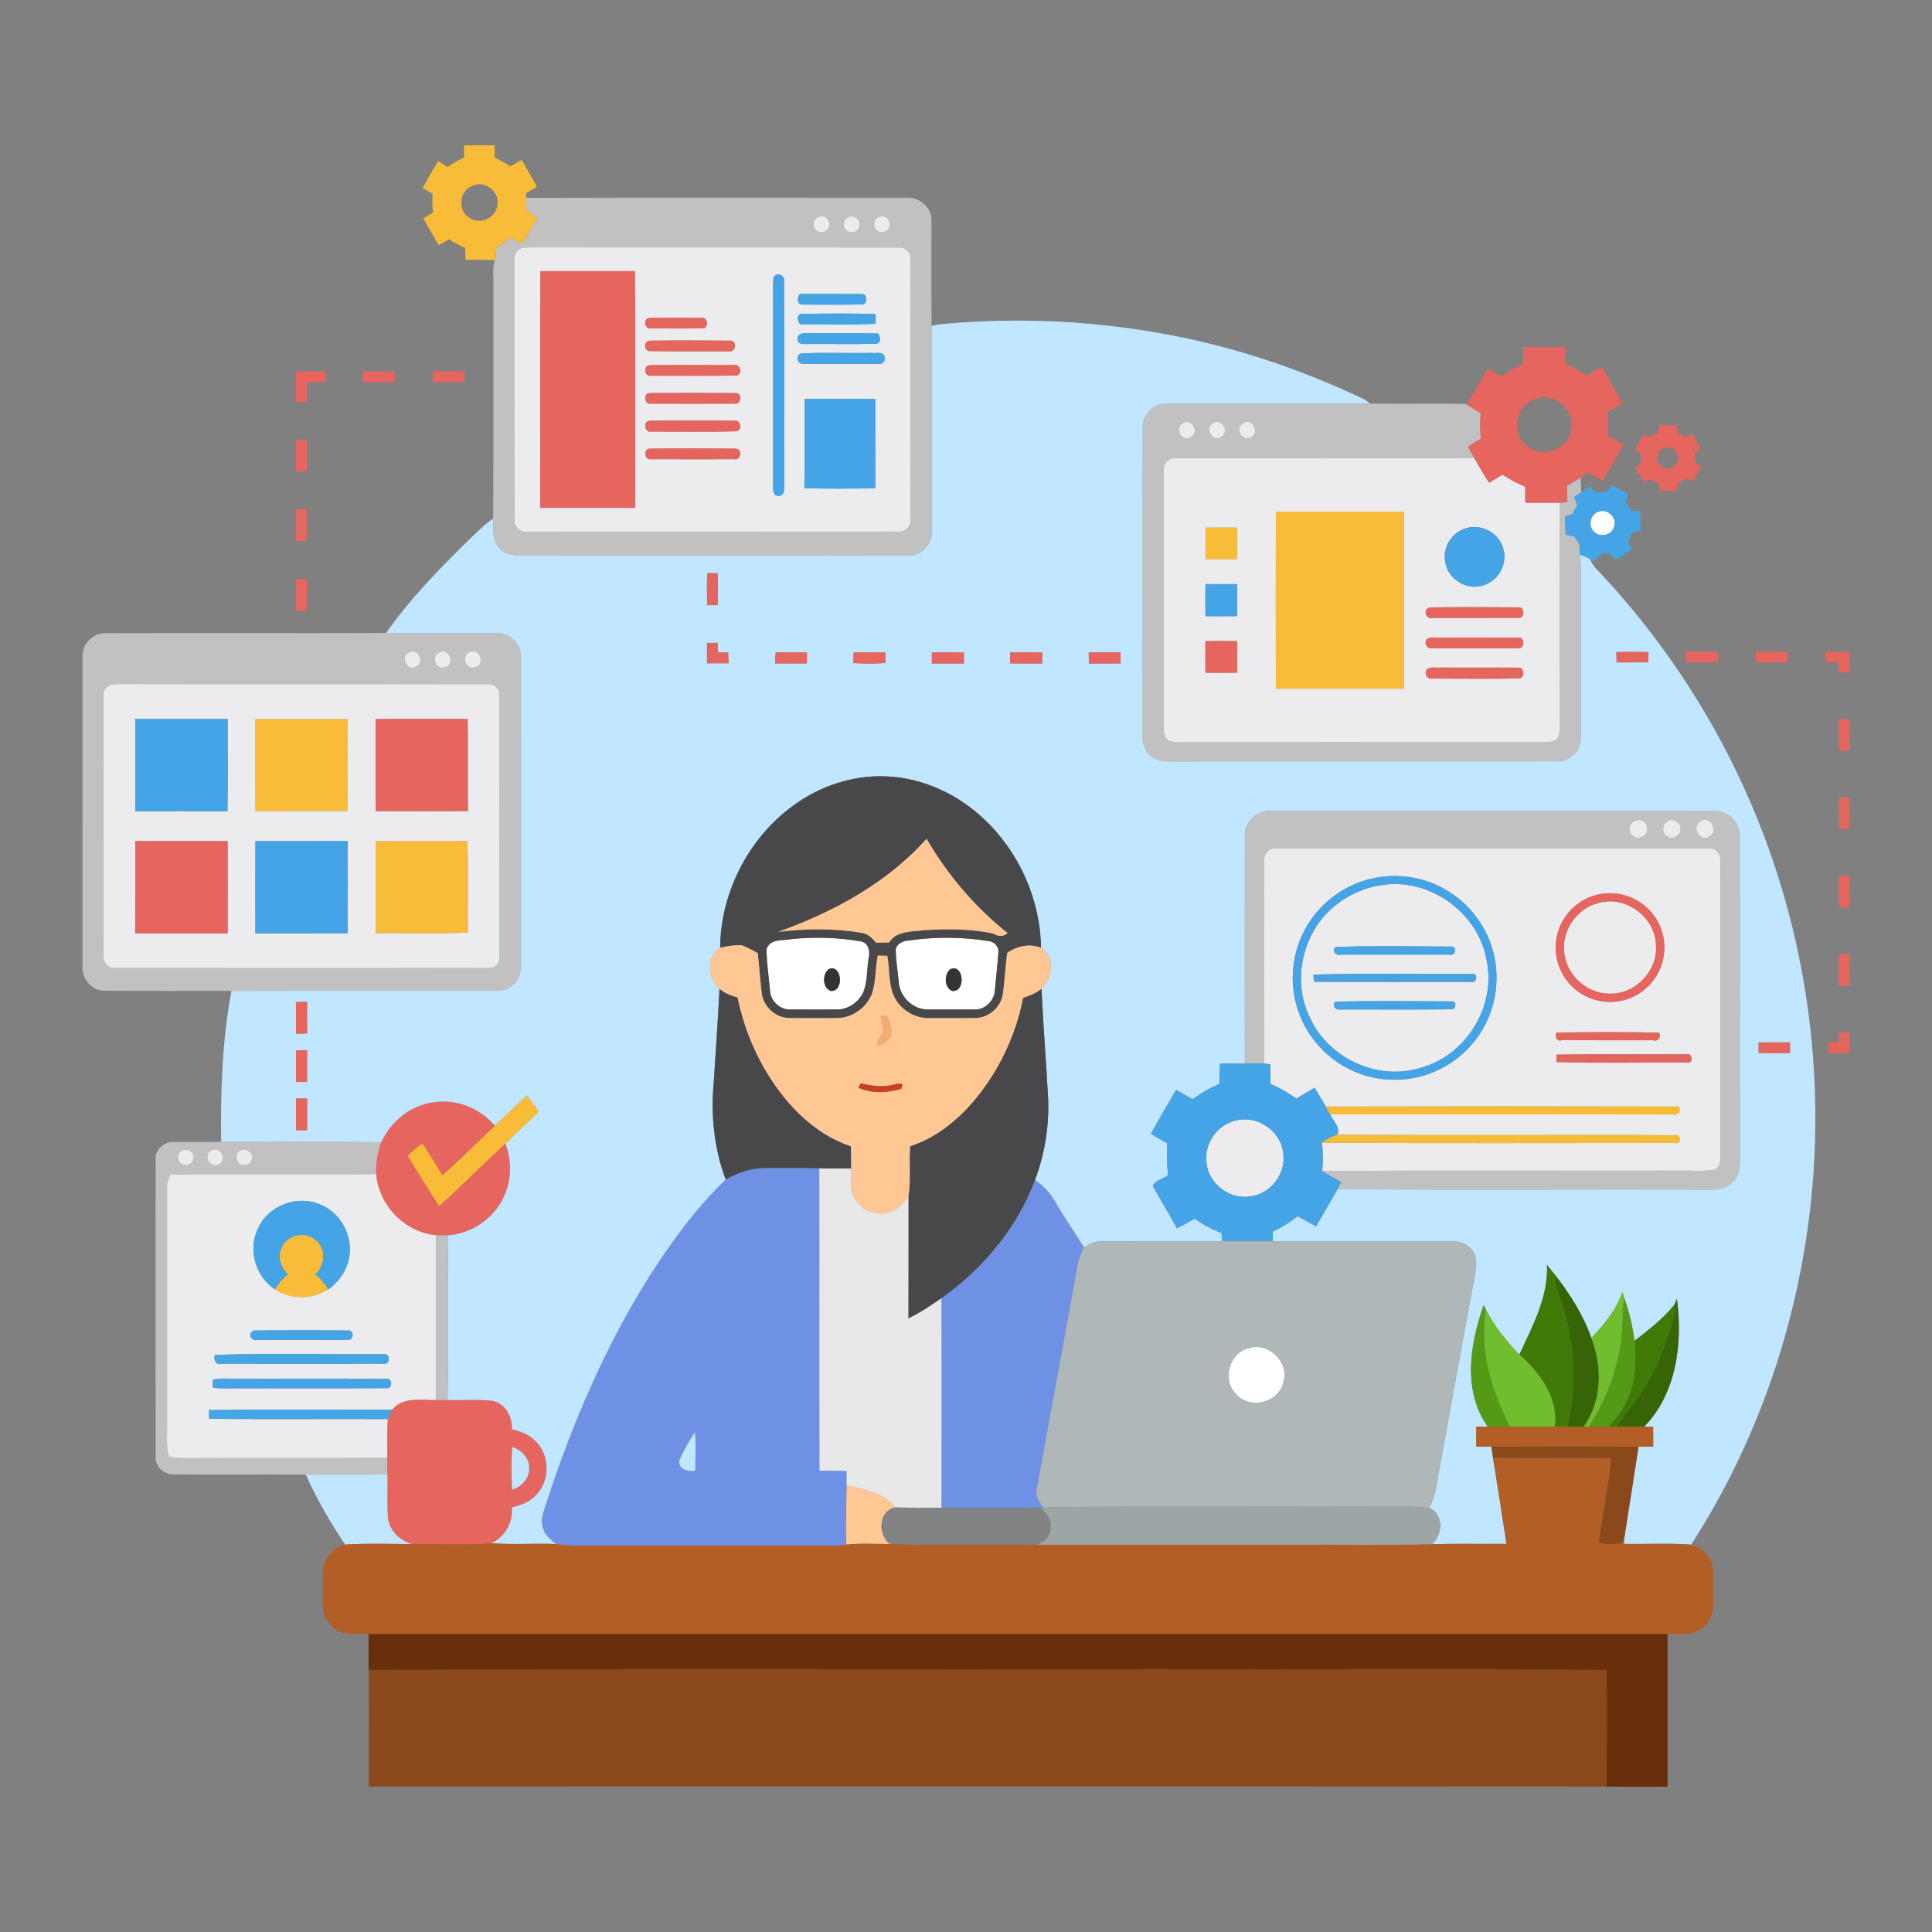 <?xml version="1.0" encoding="utf-8"?>
<!-- Generator: Adobe Illustrator 25.2.0, SVG Export Plug-In . SVG Version: 6.00 Build 0)  -->
<svg version="1.1" id="Layer_1" xmlns="http://www.w3.org/2000/svg" xmlns:xlink="http://www.w3.org/1999/xlink" x="0px" y="0px"
	 viewBox="0 0 700 700" style="enable-background:new 0 0 700 700;" xml:space="preserve">
<rect x="0" y="0" width="700" height="700" fill="#808080" stroke="none"/>
<style type="text/css">
	.st0{fill:#F8BC38;}
	.st1{fill:#FFFFFF;}
	.st2{fill:#C1C1C1;}
	.st3{fill:#ECECEE;}
	.st4{fill:#E6655F;}
	.st5{fill:#45A4E5;}
	.st6{fill:#44A4E5;}
	.st7{fill:#E5655E;}
	.st8{fill:#C1E6FF;}
	.st9{fill:#44A5E6;}
	.st10{fill:#E5675D;}
	.st11{fill:#45A5E7;}
	.st12{fill:#E6655E;}
	.st13{fill:#E4665E;}
	.st14{fill:#45A4E6;}
	.st15{fill:#E6665D;}
	.st16{fill:#E46761;}
	.st17{fill:#E66660;}
	.st18{fill:#E6665E;}
	.st19{fill:#E5665F;}
	.st20{fill:#E7665E;}
	.st21{fill:#E76560;}
	.st22{fill:#E6655D;}
	.st23{fill:#E76461;}
	.st24{fill:#E4665F;}
	.st25{fill:#48484A;}
	.st26{fill:#E4675F;}
	.st27{fill:#FFC794;}
	.st28{fill:#333333;}
	.st29{fill:#343434;}
	.st30{fill:#47A3E3;}
	.st31{fill:#46A3E6;}
	.st32{fill:#F4AD71;}
	.st33{fill:#E3665E;}
	.st34{fill:#E6645E;}
	.st35{fill:#C44222;}
	.st36{fill:#F7BB36;}
	.st37{fill:#F5BC38;}
	.st38{fill:#EBEBED;}
	.st39{fill:#6E91E5;}
	.st40{fill:#E8E8E8;}
	.st41{fill:#C1C1C3;}
	.st42{fill:#AFB7B9;}
	.st43{fill:#3F7A06;}
	.st44{fill:#376405;}
	.st45{fill:#70BE2D;}
	.st46{fill:#549A16;}
	.st47{fill:#45A5E5;}
	.st48{fill:#46A3E7;}
	.st49{fill:#B35E27;}
	.st50{fill:#8B481B;}
	.st51{fill:#C1E6FE;}
	.st52{fill:#828385;}
	.st53{fill:#9DA5A7;}
	.st54{fill:#692F0A;}
	.st55{fill:#E0E0E0;}
	.st56{fill:#F5F5F5;}
	.st57{fill:#F56045;}
	.st58{fill:#B84834;}
	.st59{fill:#0D5C8F;}
	.st60{fill:#0F6CA8;}
</style>
<g>
	<g>
		<g>
			<path class="st0" d="M168.11,52.65c3.71-0.05,7.41-0.02,11.12,0c0,1.45,0.01,2.91,0.01,4.37c1.96,0.99,3.86,2.07,5.71,3.24
				c1.34-0.77,2.7-1.53,4.06-2.28c1.84,3.25,3.84,6.41,5.51,9.75c-1.3,0.74-2.59,1.48-3.88,2.23c0.01,0.44,0.03,1.31,0.04,1.74
				c0.02,1.48,0.03,2.96,0.04,4.44c1.35,0.89,2.71,1.78,4.08,2.65c-1.9,3.15-3.51,6.49-5.7,9.45c-1.27-0.69-2.54-1.38-3.81-2.06
				c-1.89,1.15-3.73,2.39-5.53,3.69c-0.04,1.46,0.02,2.96-0.41,4.38c-3.57-0.15-7.14-0.09-10.7-0.13c-0.02-1.45-0.05-2.89-0.11-4.33
				c-2.04-0.76-3.95-1.81-5.7-3.11c-1.31,0.69-2.62,1.4-3.91,2.12c-1.87-3.22-3.8-6.41-5.54-9.71c1.17-0.67,2.33-1.34,3.48-2.02
				c-0.23-2.3-0.26-4.61-0.16-6.91c-1.21-0.68-2.42-1.36-3.62-2.04c1.88-3.25,3.63-6.59,5.72-9.72c1.12,0.71,2.25,1.41,3.39,2.12
				c1.86-1.33,3.85-2.47,5.92-3.45C168.12,55.6,168.11,54.12,168.11,52.65z M171.2,67.32c-4.8,1.66-5.51,8.98-1.16,11.57
				c3.86,2.85,9.99-0.06,10.21-4.86C180.94,69.29,175.55,65.24,171.2,67.32z"/>
		</g>
		<path class="st0" d="M462.28,185.36c15.49,0.02,30.97,0.01,46.46,0.01c0,21.38,0.05,42.77-0.03,64.16
			c-15.47-0.01-30.95-0.01-46.43,0C462.21,228.14,462.21,206.75,462.28,185.36z"/>
		<path class="st0" d="M436.77,191.15c3.82-0.02,7.63-0.04,11.45-0.01c0.05,3.82,0.03,7.65,0.03,11.48
			c-3.82,0.05-7.65,0.03-11.47-0.01C436.73,198.79,436.71,194.97,436.77,191.15z"/>
		<path class="st0" d="M92.5,260.51c11.16,0.01,22.33-0.01,33.49,0.01c0,11.12,0.04,22.25-0.02,33.37
			c-11.14,0.02-22.28-0.02-33.43,0.02C92.45,282.78,92.53,271.64,92.5,260.51z"/>
		<path class="st0" d="M136.13,304.78c11.06-0.09,22.12,0.05,33.19-0.07c0.49,11.03,0,22.1,0.24,33.15
			c-11.1,0.63-22.28,0.12-33.41,0.27C136.1,327.01,136.13,315.9,136.13,304.78z"/>
		<path class="st0" d="M179.29,407.85c3.85-3.67,7.66-7.39,11.62-10.94c1.49,1.9,2.92,3.85,4.3,5.85
			c-3.96,3.93-8.07,7.71-12.07,11.6c-8.09,7.46-15.81,15.33-24.02,22.67c-3.94-5.97-7.66-12.09-11.44-18.17
			c1.57-1.77,3.41-3.25,5.35-4.6c2.63,3.72,4.85,7.7,7.34,11.51C166.81,419.94,172.98,413.82,179.29,407.85z"/>
		<path class="st0" d="M102.05,452.08c1.93-4.82,8.82-6.2,12.54-2.63c3.71,3.16,3.22,9.19-0.35,12.27c1.92,1.49,3.46,3.38,4.7,5.46
			c-5.79,3.74-13.64,3.77-19.4-0.06c1.33-2.01,2.89-3.85,4.74-5.41C101.77,459.25,100.42,455.4,102.05,452.08z"/>
	</g>
	<path class="st1" d="M579.22,185.41c3.31-1.37,6.96,2.41,5.5,5.66c-0.93,2.95-5.26,3.84-7.27,1.49
		C575.27,190.46,576.2,186.15,579.22,185.41z"/>
	<g>
		<path class="st1" d="M287.11,340.21c8.26-0.78,16.65-0.57,24.82,0.89c2.75,0.46,3.4,3.63,2.8,5.95
			c-0.71,4.19-0.33,8.68-2.03,12.64c-1.77,3.59-5.61,6.19-9.66,6.07c-5.7,0-11.39,0.03-17.08-0.01c-3.58-0.05-6.76-3.19-6.96-6.74
			c-0.44-5.02-1.24-10.03-1.28-15.06C278.93,339.96,283.88,340.87,287.11,340.21z M300.24,351.14c-2.37,1.87-2.28,6.79,0.79,7.89
			C305.93,359.4,305.1,349.08,300.24,351.14z"/>
	</g>
	<g>
		<path class="st1" d="M329.51,340.73c9.44-1.34,19.08-1.3,28.5,0.22c2.05,0.09,3.96,1.91,3.73,4.05c-0.31,4.67-0.88,9.32-1.3,13.99
			c-0.26,3.7-3.68,6.95-7.43,6.77c-5.71,0.01-11.42,0.02-17.13-0.01c-5.27-0.1-9.85-4.68-10.24-9.88c-0.33-3.95-1.09-7.87-1.1-11.84
			C324.96,341.68,327.42,340.83,329.51,340.73z M344.21,351.22c-2.18,1.96-2.13,6.57,0.78,7.82
			C350.09,359.57,349.21,348.82,344.21,351.22z"/>
	</g>
	<path class="st1" d="M452.32,488.48c7.25-2.48,15.06,5.14,12.64,12.45c-1.69,7.37-12.18,9.93-17.1,4.21
		C442.66,500.09,445.28,490.25,452.32,488.48z"/>
	<g>
		<g>
			<path class="st2" d="M190.68,71.7c45.77-0.15,91.55-0.02,137.32-0.06c4.79-0.5,9.72,3.38,9.48,8.37
				c0.02,12.69-0.05,25.38,0.04,38.07c0.06,24.66,0,49.32,0.03,73.99c0.54,4.83-3.63,9.52-8.57,9.18
				c-46.66,0.12-93.34,0-140.01,0.07c-3.01,0.08-6.34-0.53-8.29-3.06c-2.53-2.82-1.87-6.88-2-10.36c0.17-28.3,0.03-56.61,0.08-84.91
				c0.13-2.91-0.48-5.95,0.59-8.74c0.43-1.42,0.37-2.92,0.41-4.38c1.8-1.3,3.64-2.54,5.53-3.69c1.27,0.68,2.54,1.37,3.81,2.06
				c2.19-2.96,3.8-6.3,5.7-9.45c-1.37-0.87-2.73-1.76-4.08-2.65C190.71,74.66,190.7,73.18,190.68,71.7z M297.28,78.39
				c-2.01,0.21-3.3,2.71-2.06,4.41c0.89,1.79,3.77,1.77,4.76,0.09C301.58,81.18,299.56,77.81,297.28,78.39z M308.25,78.43
				c-2.07,0.11-3.25,2.71-2.17,4.41c0.93,1.7,4.03,1.84,4.89,0C312.44,80.91,310.52,78.12,308.25,78.43z M319.31,78.42
				c-3.93,0.03-3.16,6.57,0.63,5.62C323.57,83.97,322.82,77.88,319.31,78.42z M188.21,90.23c-1.75,0.9-1.94,3.06-1.86,4.8
				c0.04,31-0.02,61.99,0.03,92.98c-0.35,2.58,1.96,4.99,4.56,4.62c44.97,0,89.95,0.03,134.92-0.02c2.41,0.12,4.32-2.19,4-4.54
				c0.05-31.37,0.02-62.74,0.01-94.1c0.24-2.24-1.66-4.45-3.96-4.29c-44.31-0.12-88.62,0.02-132.93-0.07
				C191.39,89.71,189.66,89.45,188.21,90.23z"/>
		</g>
		<g>
			<path class="st2" d="M414.05,155c-0.31-4.43,3.47-8.68,7.94-8.68c24.76-0.13,49.52,0.12,74.27-0.11
				c11.51,0.17,23.03-0.07,34.54,0.12l0.6,0.26c1.74,0.98,3.41,2.07,5.08,3.16c-0.27,3.07-0.19,6.16,0.07,9.24
				c-1.61,0.88-3.15,1.87-4.67,2.89c0.75,1.35,1.5,2.71,2.27,4.06c-36.05,0.17-72.12-0.06-108.17,0.11
				c-2.84-0.36-4.74,2.31-4.35,4.95c-0.03,30.69,0.02,61.37-0.02,92.05c0.02,1.91-0.03,4.41,2.01,5.38c2.7,0.77,5.58,0.34,8.37,0.44
				c42.68-0.03,85.37-0.02,128.05-0.01c1.77,0.04,3.97-0.19,4.72-2.11c0.68-3.19,0.32-6.48,0.39-9.71
				c-0.03-24.97-0.02-49.94,0-74.91c0.65-0.04,1.96-0.11,2.61-0.15c-0.02-2.02-0.03-4.03-0.03-6.05c1.68-0.94,3.38-1.85,5.02-2.87
				c0.03,1.79,0.07,3.57,0.11,5.36c-0.82,0.58-1.68,1.1-2.49,1.68c0.36,0.93,0.73,1.86,1.1,2.79c-0.63,1.16-1.25,2.34-1.86,3.51
				c-0.64,0.15-1.91,0.45-2.54,0.6c0.04,2.23,0.1,4.45,0.18,6.68c1.08,0.24,2.15,0.48,3.24,0.72c0.6,0.97,1.2,1.94,1.8,2.92
				c-0.01,1.2,0.04,2.4,0.17,3.6c0.36,2.67,0.3,5.38,0.28,8.07c-0.02,19.35,0,38.7,0,58.04c0.44,4.79-3.93,9.14-8.7,8.81
				c-45.69,0.08-91.38-0.04-137.07,0.05c-3.36-0.07-7.22,0.45-9.93-1.96c-2.36-1.89-3.25-4.96-3.07-7.89
				C414.04,229.03,413.9,192.01,414.05,155z M428.31,153.46c-2.92,1.82,0.06,6.78,3.1,4.96
				C434.82,156.54,431.65,151.09,428.31,153.46z M439.29,153.42c-2.84,1.8-0.04,6.81,3,4.99
				C445.87,156.64,442.67,151.11,439.29,153.42z M450.23,153.4c-3.04,1.91-0.06,6.84,3.07,5C456.75,156.58,453.6,151.1,450.23,153.4
				z"/>
		</g>
		<g>
			<path class="st2" d="M29.89,238.03c-0.26-4.46,3.62-8.61,8.09-8.61c33.96-0.13,67.93,0.05,101.9-0.08
				c13.35,0.13,26.71-0.03,40.06,0.07c4.59-0.23,9.02,3.85,8.7,8.54c-0.04,37.69,0.04,75.39-0.04,113.08
				c0.07,4.49-4.14,8.11-8.52,7.95c-32.07,0.06-64.15-0.05-96.22,0.04C68.57,359,53.29,359.07,38,358.98
				c-4.63,0.07-8.5-4.38-8.12-8.94C29.9,312.71,29.87,275.37,29.89,238.03z M148.3,236.34c-3.47,1.19-0.96,7.07,2.38,5.26
				C154.07,240.21,151.72,234.7,148.3,236.34z M159.32,236.33c-3.22,0.94-1.67,6.44,1.62,5.49
				C165,241.34,163.17,234.48,159.32,236.33z M170.18,236.25c-3.18,1.26-1.63,6.37,1.72,5.54
				C175.95,241.21,174.08,234.58,170.18,236.25z M39.35,248.46c-1.17,0.73-2.07,1.99-1.89,3.43c-0.02,31.39,0.01,62.79-0.01,94.18
				c-0.37,2.52,1.86,5.05,4.45,4.69c45.04,0.01,90.09,0.07,135.12-0.03c2.56,0.29,4.38-2.28,3.95-4.66
				c0.01-31.36,0.03-62.73,0.01-94.09c0.25-2.22-1.75-4.28-3.98-4.07c-44.34-0.11-88.68,0.03-133.02-0.07
				C42.45,247.96,40.74,247.64,39.35,248.46z"/>
		</g>
		<g>
			<path class="st2" d="M451.03,302.98c-0.32-5.33,4.73-9.76,9.96-9.13c53.33,0.02,106.66-0.07,159.99,0.04
				c5.02-0.34,9.65,4.04,9.36,9.12c0.1,38.33-0.04,76.66,0.06,114.99c-0.07,2.79,0.27,5.79-1.08,8.35c-1.76,3.35-5.7,4.89-9.34,4.66
				c-45.12-0.13-90.24,0.19-135.35-0.16c0.43-0.84,0.86-1.69,1.28-2.53c-2.33-1.3-4.65-2.61-6.89-4.06
				c43.34-0.26,86.68-0.03,130.02-0.11c3.97-0.1,7.98,0.35,11.92-0.31c2.5-0.66,2.39-3.74,2.44-5.79
				c-0.09-35.35,0.04-70.71-0.07-106.06c0.29-2.5-1.67-4.93-4.28-4.59c-52.36-0.01-104.73-0.05-157.08,0.01
				c-2.44-0.24-4.17,2.3-3.96,4.54c-0.06,24.46-0.01,48.92-0.01,73.39c-2.33-0.05-4.66,0.05-6.98,0.03
				C451,357.91,450.99,330.44,451.03,302.98z M592.32,297.37c-2.16,0.95-2.59,4.47-0.35,5.64c1.98,1.47,5.28-0.39,4.84-2.91
				C596.84,297.84,594.28,296.53,592.32,297.37z M604.38,297.42c-2.18,0.85-2.46,4.44-0.37,5.58c1.64,1.34,4.61,0.01,4.78-2.05
				C609.51,298.5,606.6,296.22,604.38,297.42z M616.31,297.45c-3.55,1.52-0.89,7.62,2.65,5.79
				C622.9,301.86,620.07,295.37,616.31,297.45z"/>
		</g>
		<g>
			<path class="st2" d="M56.39,419.94c-0.16-3.5,3.27-6.5,6.71-6.18c5.67-0.03,11.33,0.04,17-0.01c19.36,0.04,38.72-0.21,58.07,0.12
				c-1.38,3.67-2,7.59-1.81,11.51c-24.9,0.29-49.81-0.15-74.72,0.22c-0.59,1.39-1.24,2.79-1.11,4.36c-0.02,29,0.02,58.01,0,87.01
				c0.07,3.62-0.45,7.34,0.7,10.86c1.9,0.25,3.8,0.5,5.72,0.48c24.47-0.13,48.95,0.05,73.43-0.1c-0.01,2-0.01,3.99-0.01,6
				c-9.86,0.18-19.72,0.05-29.58,0.07c-15.92-0.09-31.84,0.04-47.76-0.06c-3.38,0.15-6.79-2.72-6.63-6.22
				C56.34,491.99,56.37,455.96,56.39,419.94z M65.31,417.34c-1.63,1.48-0.57,4.74,1.73,4.79c2.49,0.48,4.14-2.93,2.41-4.67
				C68.38,416.17,66.52,416.34,65.31,417.34z M76.12,417.07c-2.79,2.31,0.68,6.82,3.62,4.52C82.36,419.17,79.13,414.97,76.12,417.07
				z M86.34,417.35c-1.02,1.22-0.79,3.01,0.24,4.15c1.48,1.28,4.28,0.63,4.63-1.43C92.22,417.26,88.25,415.33,86.34,417.35z"/>
		</g>
	</g>
	<g>
		<path class="st3" d="M297.28,78.39c2.28-0.58,4.3,2.79,2.7,4.5c-0.99,1.68-3.87,1.7-4.76-0.09
			C293.98,81.1,295.27,78.6,297.28,78.39z"/>
		<path class="st3" d="M308.25,78.43c2.27-0.31,4.19,2.48,2.72,4.41c-0.86,1.84-3.96,1.7-4.89,0
			C305,81.14,306.18,78.54,308.25,78.43z"/>
		<path class="st3" d="M319.31,78.42c3.51-0.54,4.26,5.55,0.63,5.62C316.15,84.99,315.38,78.45,319.31,78.42z"/>
		<g>
			<path class="st3" d="M188.21,90.23c1.45-0.78,3.18-0.52,4.77-0.62c44.31,0.09,88.62-0.05,132.93,0.07
				c2.3-0.16,4.2,2.05,3.96,4.29c0.01,31.36,0.04,62.73-0.01,94.1c0.32,2.35-1.59,4.66-4,4.54c-44.97,0.05-89.95,0.02-134.92,0.02
				c-2.6,0.37-4.91-2.04-4.56-4.62c-0.05-30.99,0.01-61.98-0.03-92.98C186.27,93.29,186.46,91.13,188.21,90.23z M195.81,98.25
				c-0.17,28.58-0.04,57.17-0.06,85.75c11.45,0.02,22.91,0.01,34.36,0c-0.04-28.58,0.15-57.17-0.09-85.75
				C218.62,98.26,207.21,98.26,195.81,98.25z M280.4,100.24c-0.49,1.9-0.22,3.9-0.27,5.84c0.01,23.32,0.02,46.64-0.01,69.96
				c-0.05,1.43-0.12,3.58,1.9,3.61c2.1,0.07,2.16-2.08,2.12-3.61c-0.04-24.67,0.04-49.33-0.04-73.99
				C284.57,99.87,281.79,98.5,280.4,100.24z M290.84,110.35c7.08,0.05,14.17,0.08,21.25-0.02c2.44,0.38,2.34-4.32-0.09-3.79
				c-7.36-0.06-14.73,0-22.09-0.02C288.6,107.65,288.72,110.37,290.84,110.35z M289.89,117.5c9.12-0.13,18.26,0.26,27.37-0.2
				c0-0.87,0-2.62,0.01-3.49c-9.09-0.33-18.2-0.2-27.28-0.07C288.5,114.68,289.01,116.33,289.89,117.5z M235.18,115.21
				c-2.28,0.4-1.61,4.25,0.7,3.76c6.38,0.04,12.77,0.14,19.16-0.06c1.97-0.76,1.17-4.18-1.03-3.74
				C247.73,115.13,241.45,115.04,235.18,115.21z M289.05,122.95c-0.1,1.66,1.72,1.77,2.89,1.7c8.58-0.09,17.17,0.14,25.75-0.11
				c1.71-0.5,1.27-2.65,0.42-3.72c-8.71-0.15-17.42,0-26.13-0.08C290.69,120.53,288.57,121.27,289.05,122.95z M235.39,123.44
				c-1.97,0.07-2.24,3.2-0.35,3.75c9.66,0.18,19.33,0.03,29,0.07c2.49,0.61,3.24-3.81,0.61-3.83
				C254.9,123.34,245.14,123.32,235.39,123.44z M290.09,128.08c-1.92,0.81-1.19,3.94,0.92,3.74c9.05,0.11,18.1,0.06,27.15,0.03
				c1.55,0.3,2.98-1.25,2.26-2.77c-0.62-1.85-3.01-0.96-4.44-1.21C307.35,128.05,298.69,127.6,290.09,128.08z M235.29,132.33
				c-2.47,0.21-1.74,4.32,0.63,3.79c10.35-0.01,20.72,0.11,31.08-0.05c2.19-0.7,1.15-4.33-1.06-3.79
				C255.72,132.29,245.5,132.19,235.29,132.33z M235.33,142.42c-2.39,0.07-1.87,4.42,0.64,3.82c10.04,0.04,20.08,0.04,30.12,0
				c2.41,0.53,2.94-3.76,0.6-3.81C256.24,142.34,245.78,142.35,235.33,142.42z M291.44,176.89c8.57,0.24,17.14,0.12,25.71,0.06
				c-0.05-10.8,0.03-21.61-0.04-32.41c-8.51-0.08-17.02,0.02-25.52-0.05C291.34,155.28,291.63,166.09,291.44,176.89z M235.38,152.46
				c-2.46,0.12-1.93,4.38,0.57,3.9c10.32,0,20.65,0.19,30.97-0.1c2.27-0.57,1.32-4.41-0.97-3.84
				C255.76,152.39,245.56,152.31,235.38,152.46z M235.42,162.56c-2.53,0.04-1.94,4.36,0.58,3.81c10,0.04,20.01,0.02,30.01,0.01
				c2.47,0.57,3.04-3.76,0.56-3.82C256.19,162.46,245.8,162.45,235.42,162.56z"/>
		</g>
		<path class="st3" d="M428.31,153.46c3.34-2.37,6.51,3.08,3.1,4.96C428.37,160.24,425.39,155.28,428.31,153.46z"/>
		<path class="st3" d="M439.29,153.42c3.38-2.31,6.58,3.22,3,4.99C439.25,160.23,436.45,155.22,439.29,153.42z"/>
		<path class="st3" d="M450.23,153.4c3.37-2.3,6.52,3.18,3.07,5C450.17,160.24,447.19,155.31,450.23,153.4z"/>
		<g>
			<path class="st3" d="M421.63,171c-0.39-2.64,1.51-5.31,4.35-4.95c36.05-0.17,72.12,0.06,108.17-0.11
				c1.79,2.99,3.39,6.11,5.4,8.97c1.59-0.98,3.2-1.96,4.8-2.94c2.65,1.66,5.37,3.21,8.28,4.36c0,1.93,0,3.86,0.01,5.79
				c4.17,0.01,8.34,0.06,12.51,0.01c-0.02,24.97-0.03,49.94,0,74.91c-0.07,3.23,0.29,6.52-0.39,9.71c-0.75,1.92-2.95,2.15-4.72,2.11
				c-42.68-0.01-85.37-0.02-128.05,0.01c-2.79-0.1-5.67,0.33-8.37-0.44c-2.04-0.97-1.99-3.47-2.01-5.38
				C421.65,232.37,421.6,201.69,421.63,171z M462.28,185.36c-0.07,21.39-0.07,42.78,0,64.17c15.48-0.01,30.96-0.01,46.43,0
				c0.08-21.39,0.03-42.78,0.03-64.16C493.25,185.37,477.77,185.38,462.28,185.36z M436.77,191.15c-0.06,3.82-0.04,7.64,0.01,11.46
				c3.82,0.04,7.65,0.06,11.47,0.01c0-3.83,0.02-7.66-0.03-11.48C444.4,191.11,440.59,191.13,436.77,191.15z M530.49,191.62
				c-4.9,1.74-7.97,7.26-6.8,12.34c1.01,5.49,6.76,9.44,12.25,8.46c6.12-0.77,10.47-7.43,8.79-13.35
				C543.38,192.99,536.25,189.33,530.49,191.62z M436.77,211.65c-0.04,3.86-0.04,7.73-0.01,11.59c3.82,0.04,7.65,0.03,11.48,0.01
				c0.02-3.87,0.01-7.74,0-11.6C444.41,211.63,440.59,211.61,436.77,211.65z M517.24,220.42c-1.57,1.26-0.28,4.02,1.71,3.46
				c10.37-0.01,20.76,0.03,31.13-0.02c2.45,0.35,2.45-4.07,0.02-3.8c-10.71-0.07-21.42-0.11-32.13,0.02L517.24,220.42z
				 M517.17,231.39c-1.45,1.35-0.21,3.91,1.76,3.48c10.34,0.01,20.68,0.08,31.02-0.03c2.52,0.4,2.7-4.17,0.1-3.79
				c-9.34-0.12-18.68,0.02-28.02-0.05C520.41,231.1,518.68,230.7,517.17,231.39z M436.73,232.32c0.03,3.81,0,7.62,0.02,11.43
				c3.84,0.01,7.67,0.02,11.51-0.02c0-3.82,0.01-7.63,0-11.44C444.41,232.26,440.57,232.21,436.73,232.32z M517.22,242.29
				c-1.5,1.36-0.3,3.93,1.68,3.57c10.35,0.04,20.71,0.12,31.05-0.04c2.56,0.36,2.7-4.09,0.09-3.92c-9.34-0.07-18.68,0.03-28.02-0.03
				C520.42,241.98,518.69,241.57,517.22,242.29z"/>
		</g>
		<path class="st3" d="M148.3,236.34c3.42-1.64,5.77,3.87,2.38,5.26C147.34,243.41,144.83,237.53,148.3,236.34z"/>
		<path class="st3" d="M159.32,236.33c3.85-1.85,5.68,5.01,1.62,5.49C157.65,242.77,156.1,237.27,159.32,236.33z"/>
		<path class="st3" d="M170.18,236.25c3.9-1.67,5.77,4.96,1.72,5.54C168.55,242.62,167,237.51,170.18,236.25z"/>
		<g>
			<path class="st3" d="M39.35,248.46c1.39-0.82,3.1-0.5,4.63-0.62c44.34,0.1,88.68-0.04,133.02,0.07c2.23-0.21,4.23,1.85,3.98,4.07
				c0.02,31.36,0,62.73-0.01,94.09c0.43,2.38-1.39,4.95-3.95,4.66c-45.03,0.1-90.08,0.04-135.12,0.03
				c-2.59,0.36-4.82-2.17-4.45-4.69c0.02-31.39-0.01-62.79,0.01-94.18C37.28,250.45,38.18,249.19,39.35,248.46z M49,260.52
				c0.02,11.12-0.03,22.25,0.03,33.38c11.12-0.02,22.25-0.05,33.38,0.01c0.21-11.13,0.04-22.26,0.09-33.39
				C71.34,260.5,60.17,260.51,49,260.52z M92.5,260.51c0.03,11.13-0.05,22.27,0.04,33.4c11.15-0.04,22.29,0,33.43-0.02
				c0.06-11.12,0.02-22.25,0.02-33.37C114.83,260.5,103.66,260.52,92.5,260.51z M136.12,260.54c0.02,11.12-0.02,22.24,0.02,33.36
				c11.13-0.06,22.27,0.09,33.4-0.08c-0.12-11.1,0.09-22.21-0.1-33.32C158.33,260.52,147.23,260.45,136.12,260.54z M49,304.75
				c-0.02,11.13,0.03,22.26-0.02,33.39c11.17,0,22.34-0.02,33.5,0.01c0.01-11.13,0.04-22.27-0.01-33.4
				C71.31,304.76,60.16,304.75,49,304.75z M92.55,304.75c-0.09,11.13-0.05,22.27-0.02,33.4c11.14-0.01,22.29,0.01,33.44-0.02
				c0.08-11.12,0.04-22.25,0.02-33.37C114.84,304.76,103.69,304.76,92.55,304.75z M136.13,304.78c0,11.12-0.03,22.23,0.02,33.35
				c11.13-0.15,22.31,0.36,33.41-0.27c-0.24-11.05,0.25-22.12-0.24-33.15C158.25,304.83,147.19,304.69,136.13,304.78z"/>
		</g>
		<path class="st3" d="M592.32,297.37c1.96-0.84,4.52,0.47,4.49,2.73c0.44,2.52-2.86,4.38-4.84,2.91
			C589.73,301.84,590.16,298.32,592.32,297.37z"/>
		<path class="st3" d="M604.38,297.42c2.22-1.2,5.13,1.08,4.41,3.53c-0.17,2.06-3.14,3.39-4.78,2.05
			C601.92,301.86,602.2,298.27,604.38,297.42z"/>
		<path class="st3" d="M616.31,297.45c3.76-2.08,6.59,4.41,2.65,5.79C615.42,305.07,612.76,298.97,616.31,297.45z"/>
		<g>
			<path class="st3" d="M458.01,311.95c-0.21-2.24,1.52-4.78,3.96-4.54c52.35-0.06,104.72-0.02,157.08-0.01
				c2.61-0.34,4.57,2.09,4.28,4.59c0.11,35.35-0.02,70.71,0.07,106.06c-0.05,2.05,0.06,5.13-2.44,5.79
				c-3.94,0.66-7.95,0.21-11.92,0.31c-43.34,0.08-86.68-0.15-130.02,0.11c0.43-3.4,0.36-6.84-0.09-10.24
				c42.71,0.24,85.42,0.09,128.13,0.08c1.95,0.76,2.09-3.49-0.04-2.79c-40.81-0.22-81.64,0.18-122.44-0.2
				c1.15-2.78-1.63-4.97-2.64-7.35c41.35,0,82.69-0.01,124.03,0.01c1.94,0.43,3.15-1,2.34-2.84c-42.66-0.1-85.33-0.1-127.99,0
				c-1.3-2.3-2.64-4.57-4.01-6.81c-2.23,1.28-4.44,2.59-6.63,3.92c-2.95-2.07-6.03-3.97-9.4-5.28c-0.05-2.37-0.03-4.74,0.04-7.11
				c-0.58-0.08-1.74-0.23-2.32-0.31C458,360.87,457.95,336.41,458.01,311.95z M496.44,318.46c-10.23,2.48-19.2,9.59-23.97,18.96
				c-4.75,9.1-5.38,20.22-1.76,29.82c3.03,8.14,9.04,15.13,16.65,19.33c7.97,4.53,17.66,5.73,26.56,3.66
				c9.1-2.19,17.28-7.95,22.35-15.83c5.4-8.22,7.24-18.66,5.04-28.24c-2.13-9.7-8.44-18.35-16.93-23.46
				C516.12,317.63,505.83,316.15,496.44,318.46z M577.39,324.55c-7.24,2.23-12.83,8.94-13.58,16.5c-1.05,7.9,3.31,16.15,10.43,19.72
				c5,2.64,11.13,2.95,16.38,0.86c6.73-2.62,11.75-9.23,12.3-16.46c0.66-6.14-1.84-12.49-6.5-16.54
				C591.38,324.04,583.87,322.46,577.39,324.55z M563.99,374.1c-0.86,1.45,0.1,3.37,1.9,2.77c11.03,0.05,22.06,0.02,33.1,0.02
				c1.76,0.61,3.04-1.2,2.07-2.75C588.71,373.89,576.34,373.97,563.99,374.1z M563.96,382.11c-0.01,0.67-0.02,2.02-0.03,2.69
				c15.69,0.45,31.42,0.13,47.12,0.17c2.49,0.68,2.41-3.64-0.03-2.95C595.34,382.06,579.64,381.88,563.96,382.11z"/>
		</g>
		<g>
			<path class="st3" d="M500.52,320.7c17.39-2.89,35.32,10.09,38.15,27.45c3.46,16.53-7.59,34.3-23.84,38.71
				c-15.36,4.91-33.28-3.2-40.04-17.76c-7.14-13.91-2.73-32.29,9.77-41.61C489.18,323.89,494.73,321.53,500.52,320.7z
				 M483.91,343.08c-1.59,1.53,0.29,3.39,2.02,2.8c13.07,0,26.14,0.02,39.21-0.01c1.95,0.62,3.16-2.57,0.85-2.92
				C511.97,342.91,497.91,342.65,483.91,343.08z M475.82,353.12c0.08,0.65,0.25,1.94,0.33,2.58c18.95,0.15,37.91,0.04,56.86,0.06
				c2.34,0.66,2.53-3.5,0.13-2.86C514.04,353.01,494.9,352.56,475.82,353.12z M483.79,362.9c-1.39,1.68,0.38,3.3,2.11,2.85
				c13.35-0.03,26.7,0.11,40.05-0.07c1.57,0.09,1.95-3.1,0.09-2.86C511.96,362.77,497.86,362.6,483.79,362.9z"/>
		</g>
		<path class="st3" d="M579.1,327.18c9.59-2.92,20.35,4.83,20.86,14.78c1.04,9.11-6.81,17.89-15.94,18.06
			c-8.21,0.47-16.02-5.95-17.16-14.08C565.34,337.75,571.05,329.15,579.1,327.18z"/>
		<path class="st3" d="M446.38,406.41c8.06-3.18,17.85,2.94,18.55,11.56c1.08,7.36-4.7,14.78-12.1,15.53
			c-7.46,1.2-15.12-4.78-15.69-12.33C436.29,414.88,440.34,408.4,446.38,406.41z"/>
		<path class="st3" d="M65.31,417.34c1.21-1,3.07-1.17,4.14,0.12c1.73,1.74,0.08,5.15-2.41,4.67
			C64.74,422.08,63.68,418.82,65.31,417.34z"/>
		<path class="st3" d="M76.12,417.07c3.01-2.1,6.24,2.1,3.62,4.52C76.8,423.89,73.33,419.38,76.12,417.07z"/>
		<g>
			<path class="st3" d="M61.64,425.6c24.91-0.37,49.82,0.07,74.72-0.22c0.84,11.32,10.35,21.08,21.66,22.14
				c-0.06,19.91,0.02,39.82-0.05,59.74c-5.39,0.16-11.93-1.27-15.85,3.52c-22.15,0.04-44.3-0.2-66.44,0.12
				c0.02,0.79,0.06,2.37,0.08,3.16c21.6,0.21,43.2,0.01,64.79,0.1c-0.34,4.67-0.11,9.37-0.17,14.05
				c-24.48,0.15-48.96-0.03-73.43,0.1c-1.92,0.02-3.82-0.23-5.72-0.48c-1.15-3.52-0.63-7.24-0.7-10.86c0.02-29-0.02-58.01,0-87.01
				C60.4,428.39,61.05,426.99,61.64,425.6z M93.36,445.34c-3.55,7.54-0.75,17.2,6.18,21.78c5.76,3.83,13.61,3.8,19.4,0.06
				c3.4-2.44,6.09-5.92,7.19-9.99c2.44-8.28-2.29-17.85-10.39-20.88C107.42,432.81,96.86,436.98,93.36,445.34z M91.35,482.47
				c-1.57,1.1,0,3.57,1.74,3.02c11.01,0,22.03,0.07,33.05-0.04c2.22,0.1,2.13-3.77-0.08-3.38c-11.39-0.11-22.79-0.11-34.18,0.01
				L91.35,482.47z M77.86,490.9c-0.47,1.53,0.09,3.66,2.11,3.22c19.69,0.02,39.39,0.08,59.08-0.03c2.36,0.45,2.45-3.87,0.04-3.41
				C118.69,490.75,98.24,490.3,77.86,490.9z M77.09,499.88c0.02,0.72,0.07,2.16,0.09,2.89c1.26,0.17,2.52,0.26,3.79,0.26
				c19.7-0.09,39.41,0.07,59.11-0.08c2.13,0.33,2.22-3.65,0.01-3.37c-19.68-0.17-39.38,0-59.07-0.09
				C79.69,499.46,78.38,499.59,77.09,499.88z"/>
		</g>
	</g>
	<g>
		<path class="st4" d="M195.81,98.25c11.4,0.01,22.81,0.01,34.21,0c0.24,28.58,0.05,57.17,0.09,85.75
			c-11.45,0.01-22.91,0.02-34.36,0C195.77,155.42,195.64,126.83,195.81,98.25z"/>
		<g>
			<path class="st4" d="M551.88,125.77c5.08-0.02,10.17-0.02,15.25-0.01c-0.01,2.03-0.01,4.06,0,6.09c2.78,1.05,5.25,2.71,7.77,4.27
				c1.81-1.12,3.6-2.31,5.62-3.05c2.31,4.42,4.96,8.66,7.38,13.03c-1.81,1.04-3.62,2.08-5.43,3.1c0.3,2.89,0.32,5.8,0.1,8.69
				c1.88,1.07,3.76,2.15,5.64,3.26c-2.38,4.44-5.06,8.72-7.47,13.15c-1.86-1.04-3.73-2.08-5.6-3.1c-0.59,0.46-1.79,1.4-2.39,1.86
				c-1.64,1.02-3.34,1.93-5.02,2.87c0,2.02,0.01,4.03,0.03,6.05c-0.65,0.04-1.96,0.11-2.61,0.15c-4.17,0.05-8.34,0-12.51-0.01
				c-0.01-1.93-0.01-3.86-0.01-5.79c-2.91-1.15-5.63-2.7-8.28-4.36c-1.6,0.98-3.21,1.96-4.8,2.94c-2.01-2.86-3.61-5.98-5.4-8.97
				c-0.77-1.35-1.52-2.71-2.27-4.06c1.52-1.02,3.06-2.01,4.67-2.89c-0.26-3.08-0.34-6.17-0.07-9.24c-1.67-1.09-3.34-2.18-5.08-3.16
				c2.63-4.28,5.05-8.68,7.61-13.01c1.67,0.93,3.35,1.87,5.02,2.82c2.36-1.92,5.01-3.43,7.83-4.55
				C551.86,129.82,551.87,127.8,551.88,125.77z M556.48,144.52c-7.35,1.96-9.31,12.77-3.11,17.16c5.32,4.58,14.64,1.29,15.8-5.67
				C571.05,148.92,563.33,141.96,556.48,144.52z"/>
		</g>
		<path class="st4" d="M107.28,134.49c3.52,0.01,7.04,0.01,10.57,0c0.01,1.32,0.03,2.65,0.05,3.98c-2.21,0.04-4.42,0.06-6.63,0.04
			c-0.03,2.3-0.04,4.6,0.05,6.91c-1.35,0.23-2.71,0.25-4.08,0.21C107.25,141.91,107.21,138.2,107.28,134.49z"/>
		<path class="st4" d="M131.49,134.51c3.84-0.02,7.68-0.03,11.52,0.02c0,0.99,0,2.97,0,3.96c-3.83,0.04-7.67,0.02-11.51,0.02
			C131.5,137.51,131.5,135.51,131.49,134.51z"/>
		<path class="st4" d="M156.78,134.5c3.82,0,7.64-0.02,11.47,0.02c0,0.99,0.01,2.98,0.01,3.98c-3.84,0.02-7.68,0.03-11.53-0.02
			C156.74,137.49,156.77,135.5,156.78,134.5z"/>
		<g>
			<path class="st4" d="M601.12,154.01c2.11-0.05,4.23-0.02,6.35,0.1c0.05,0.66,0.14,1.98,0.18,2.64c1.8,0.96,3.69,2.11,5.45,0.32
				c1.1,1.83,2.15,3.69,3.11,5.6c-0.54,0.34-1.62,1.01-2.17,1.35c0.03,1.22,0.07,2.45,0.12,3.68c0.56,0.33,1.69,0.98,2.25,1.3
				c-1,1.89-2.06,3.74-3.19,5.56c-1.87-1.89-3.7-0.41-5.42,0.73c-0.02,0.65-0.06,1.95-0.08,2.6c-2.13,0.01-4.24,0-6.35-0.04
				c-0.09-0.63-0.27-1.89-0.35-2.52c-1.74-0.99-3.56-2.2-5.36-0.55c-1.01-1.76-2.05-3.5-3.14-5.2c0.46-0.4,1.4-1.21,1.87-1.61
				c0.07-2.05,0.59-4.49-2.01-5.08c0.99-1.8,1.98-3.61,2.96-5.42c0.61,0.21,1.82,0.64,2.42,0.85c1-0.55,2.01-1.1,3.03-1.64
				C600.87,156.01,601.04,154.68,601.12,154.01z M602.4,162.69c-2.35,1.18-2.56,5.01-0.24,6.36c2.3,1.69,5.91-0.21,5.84-3.08
				C608.09,163.21,604.75,161.26,602.4,162.69z"/>
		</g>
		<path class="st4" d="M436.73,232.32c3.84-0.11,7.68-0.06,11.53-0.03c0.01,3.81,0,7.62,0,11.44c-3.84,0.04-7.67,0.03-11.51,0.02
			C436.73,239.94,436.76,236.13,436.73,232.32z"/>
		<path class="st4" d="M136.12,260.54c11.11-0.09,22.21-0.02,33.32-0.04c0.19,11.11-0.02,22.22,0.1,33.32
			c-11.13,0.17-22.27,0.02-33.4,0.08C136.1,282.78,136.14,271.66,136.12,260.54z"/>
		<path class="st4" d="M49,304.75c11.16,0,22.31,0.01,33.47,0c0.05,11.13,0.02,22.27,0.01,33.4c-11.16-0.03-22.33-0.01-33.5-0.01
			C49.03,327.01,48.98,315.88,49,304.75z"/>
		<path class="st4" d="M138.17,413.87c3.46-7.85,11.13-13.79,19.75-14.6c8-1,16.19,2.46,21.37,8.58
			c-6.31,5.97-12.48,12.09-18.92,17.92c-2.49-3.81-4.71-7.79-7.34-11.51c-1.94,1.35-3.78,2.83-5.35,4.6
			c3.78,6.08,7.5,12.2,11.44,18.17c8.21-7.34,15.93-15.21,24.02-22.67c2.32,6.17,2.27,13.29-0.6,19.28
			c-3.59,7.9-11.7,13.38-20.35,13.96c-1.39,0.01-2.78-0.01-4.17-0.08c-11.31-1.06-20.82-10.82-21.66-22.14
			C136.17,421.46,136.79,417.54,138.17,413.87z"/>
		<g>
			<path class="st4" d="M142.12,510.78c3.92-4.79,10.46-3.36,15.85-3.52c1.4-0.01,2.8-0.01,4.2,0c5.46,0.17,10.97-0.39,16.4,0.32
				c4.66,0.99,7.09,5.81,6.92,10.27c3.09,0.77,6.25,1.86,8.5,4.24c5.4,5.16,5.39,14.75-0.04,19.88c-2.24,2.38-5.41,3.42-8.5,4.2
				c0.45,5.43-2.39,10.71-7.43,12.97c-9.58,0.76-19.24,0.18-28.85,0.31c-4.35-1.29-8.14-4.92-8.63-9.57
				c-0.38-5.22-0.06-10.45-0.17-15.67c0-2.01,0-4,0.01-6c0.06-4.68-0.17-9.38,0.17-14.05C141.02,513,141.55,511.88,142.12,510.78z
				 M185.55,539.73c3.38-1.02,6.26-4.03,6.18-7.7c0.1-3.68-2.78-6.7-6.14-7.73C185.21,529.42,185.27,534.59,185.55,539.73z"/>
		</g>
	</g>
	<g>
		<path class="st5" d="M280.4,100.24c1.39-1.74,4.17-0.37,3.7,1.81c0.08,24.66,0,49.32,0.04,73.99c0.04,1.53-0.02,3.68-2.12,3.61
			c-2.02-0.03-1.95-2.18-1.9-3.61c0.03-23.32,0.02-46.64,0.01-69.96C280.18,104.14,279.91,102.14,280.4,100.24z"/>
	</g>
	<g>
		<path class="st6" d="M290.84,110.35c-2.12,0.02-2.24-2.7-0.93-3.83c7.36,0.02,14.73-0.04,22.09,0.02
			c2.43-0.53,2.53,4.17,0.09,3.79C305.01,110.43,297.92,110.4,290.84,110.35z"/>
		<path class="st6" d="M289.89,117.5c-0.88-1.17-1.39-2.82,0.1-3.76c9.08-0.13,18.19-0.26,27.28,0.07
			c-0.01,0.87-0.01,2.62-0.01,3.49C308.15,117.76,299.01,117.37,289.89,117.5z"/>
	</g>
	<g>
		<path class="st7" d="M235.18,115.21c6.27-0.17,12.55-0.08,18.83-0.04c2.2-0.44,3,2.98,1.03,3.74c-6.39,0.2-12.78,0.1-19.16,0.06
			C233.57,119.46,232.9,115.61,235.18,115.21z"/>
		<path class="st7" d="M235.42,162.56c10.38-0.11,20.77-0.1,31.15,0c2.48,0.06,1.91,4.39-0.56,3.82c-10,0.01-20.01,0.03-30.01-0.01
			C233.48,166.92,232.89,162.6,235.42,162.56z"/>
		<path class="st7" d="M256.23,207.56c1.29,0.04,2.59,0.08,3.89,0.12c0.01,3.85,0.03,7.7-0.02,11.55c-1.3,0.03-2.59,0.06-3.88,0.1
			C256.07,215.41,256.08,211.48,256.23,207.56z"/>
		<path class="st7" d="M256.13,232.9c1.32-0.01,2.63-0.01,3.96-0.01c0.01,0.87,0.05,2.63,0.07,3.5c1.24-0.02,2.49-0.04,3.73-0.06
			c0.05,1.34,0.1,2.69,0.15,4.04c-2.64,0.02-5.27,0.02-7.91,0C256.13,237.88,256.13,235.39,256.13,232.9z"/>
		<path class="st7" d="M585.55,236.22c3.92-0.11,7.84-0.16,11.76,0.03c-0.05,1.24-0.08,2.49-0.1,3.74c-3.84,0.04-7.68,0-11.51,0.04
			C585.64,238.76,585.59,237.48,585.55,236.22z"/>
		<path class="st7" d="M637.12,377.65c3.83-0.04,7.66-0.02,11.5-0.03c0.01,1,0.02,2.99,0.03,3.99c-3.85,0.04-7.7,0.06-11.55-0.03
			C637.11,380.59,637.12,378.63,637.12,377.65z"/>
	</g>
	<g>
		<g>
			<path class="st8" d="M348.05,116.85c36.73-2.48,73.97,1.7,109.04,13c12.48,4.02,24.66,8.96,36.55,14.5
				c0.97,0.46,1.85,1.08,2.62,1.86c-24.75,0.23-49.51-0.02-74.27,0.11c-4.47,0-8.25,4.25-7.94,8.68
				c-0.15,37.01-0.01,74.03-0.08,111.04c-0.18,2.93,0.71,6,3.07,7.89c2.71,2.41,6.57,1.89,9.93,1.96
				c45.69-0.09,91.38,0.03,137.07-0.05c4.77,0.33,9.14-4.02,8.7-8.81c0-19.34-0.02-38.69,0-58.04c0.02-2.69,0.08-5.4-0.28-8.07
				c1.2,0.47,2.43,0.95,3.58,1.56c0.64,1.44,1.45,2.81,2.6,3.91c26.47,27.94,47.34,61.21,60.8,97.28
				c14.34,38.25,20.34,79.57,17.68,120.32c-3.18,47.97-18.28,95.26-44.4,135.67c-8.11-0.61-16.27-0.14-24.4-0.26
				c0.1-0.86,0.29-2.58,0.39-3.44c1.68-10.6,3.34-21.2,4.96-31.81c1.77,0,3.54-0.03,5.32-0.04c0.01-2.42,0-4.83-0.02-7.24
				c-0.8,0-2.41,0-3.22,0.01c11.7-12.05,14-30.33,11.81-46.31c-0.2,0.51-0.6,1.52-0.8,2.02c-4.08,5.2-9.4,9.17-14.54,13.23
				c-0.7-5.24-1.9-10.42-3.66-15.41c-0.25-0.78-0.49-1.55-0.73-2.32c-2.16,6.45-6.64,11.81-11.25,16.68
				c-2.89-8.17-7.56-15.61-12.84-22.45c-1.07-1.38-2.17-2.72-3.25-4.08c0.59,11.63-5.27,22.28-10,32.54
				c-4.72-4.9-9.07-10.26-12.16-16.35c-0.19-0.39-0.57-1.16-0.76-1.54c-5.01,13.98-7.68,31.07,1.44,44
				c-1.39-0.01-2.77-0.01-4.14-0.01c-0.02,2.4-0.01,4.81,0.01,7.23c1.81,0.01,3.63,0.03,5.46,0.04c0.18,1.34,0.39,2.68,0.6,4.03
				c1.71,10.39,3.28,20.8,4.88,31.2c-8.99,0.06-17.98-0.12-26.97,0.1c3.86-3.35,4.37-11.05-1.09-13.06
				c2.53-4.49,2.86-9.72,3.83-14.67c4.29-23.24,8.44-46.5,12.78-69.72c0.48-2.86,1.07-6.11-0.75-8.64c-1.56-2.6-4.68-3.72-7.59-3.65
				c-21.65-0.02-43.31,0.02-64.96-0.01c0.04-1.19,0.08-2.37,0.13-3.54c3.18-1.51,6.21-3.33,8.95-5.54c2.23,1.22,4.45,2.44,6.68,3.66
				c2.63-4.47,5.2-8.97,7.8-13.46c45.11,0.35,90.23,0.03,135.35,0.16c3.64,0.23,7.58-1.31,9.34-4.66c1.35-2.56,1.01-5.56,1.08-8.35
				c-0.1-38.33,0.04-76.66-0.06-114.99c0.29-5.08-4.34-9.46-9.36-9.12c-53.33-0.11-106.66-0.02-159.99-0.04
				c-5.23-0.63-10.28,3.8-9.96,9.13c-0.04,27.46-0.03,54.93-0.01,82.39c-2.99,0-5.98,0.01-8.97-0.02c-0.17,2.46-0.28,4.93-0.25,7.41
				c-3.47,1.39-6.64,3.39-9.71,5.49c-1.98-1.14-3.97-2.25-5.96-3.34c-3.08,5.28-6.19,10.54-9.14,15.89
				c1.97,1.18,3.95,2.35,5.94,3.49c-0.22,3.84-0.2,7.7,0.32,11.52c-1.78,1.3-4.68,1.84-5.58,3.86c2.83,5.15,5.95,10.16,8.75,15.34
				c2.21-1.04,4.35-2.23,6.46-3.47c2.97,2.14,6.2,3.93,9.67,5.18c0.1,1,0.22,2,0.33,3.01c-14.63,0.04-29.27-0.04-43.91,0.03
				c-2.32-0.09-4.32,1.15-6.27,2.2c-3.56-5.63-7.29-11.16-10.66-16.91c-1.73-3-4.17-5.51-7.04-7.43c3.49-9.43,5.19-19.54,4.76-29.59
				c-0.72-13.27-1.78-26.52-2.41-39.79c4.09-3.9,5.07-11.47-0.17-14.84c-0.26-17.56-7.96-34.82-20.81-46.78
				c-9.04-8.48-20.83-14.24-33.27-15.19c-12.81-1.12-25.8,3.04-36.05,10.7c-15.97,11.83-26,31.35-26.12,51.25
				c-5.26,3.36-4.41,10.96-0.25,14.86c-0.52,11.26-1.39,22.5-2.07,33.75c-1.13,11.94,0.09,24.17,4.35,35.42
				c-10.76,10.31-19.59,22.49-27.61,35c-16.02,25.42-27.89,53.24-37.23,81.74c-0.95,3.12-2.54,6.46-1.28,9.73
				c0.68,2.44,2.87,3.92,4.62,5.57c-7.81-0.33-15.66,0.3-23.44-0.31c5.04-2.26,7.88-7.54,7.43-12.97c3.09-0.78,6.26-1.82,8.5-4.2
				c5.43-5.13,5.44-14.72,0.04-19.88c-2.25-2.38-5.41-3.47-8.5-4.24c0.17-4.46-2.26-9.28-6.92-10.27
				c-5.43-0.71-10.94-0.15-16.4-0.32c0.23-19.89,0.19-39.78,0.02-59.66c8.65-0.58,16.76-6.06,20.35-13.96
				c2.87-5.99,2.92-13.11,0.6-19.28c4-3.89,8.11-7.67,12.07-11.6c-1.38-2-2.81-3.95-4.3-5.85c-3.96,3.55-7.77,7.27-11.62,10.94
				c-5.18-6.12-13.37-9.58-21.37-8.58c-8.62,0.81-16.29,6.75-19.75,14.6c-19.35-0.33-38.71-0.08-58.07-0.12
				c-0.18-18.29,0.35-36.73,3.76-54.73c32.07-0.09,64.15,0.02,96.22-0.04c4.38,0.16,8.59-3.46,8.52-7.95
				c0.08-37.69,0-75.39,0.04-113.08c0.32-4.69-4.11-8.77-8.7-8.54c-13.35-0.1-26.71,0.06-40.06-0.07
				c8.74-12.46,19.47-23.45,30.35-34.07c2.73-2.54,5.3-5.32,8.45-7.37c0.13,3.48-0.53,7.54,2,10.36c1.95,2.53,5.28,3.14,8.29,3.06
				c46.67-0.07,93.35,0.05,140.01-0.07c4.94,0.34,9.11-4.35,8.57-9.18c-0.03-24.67,0.03-49.33-0.03-73.99
				C340.96,117.19,344.54,117.25,348.05,116.85z M256.23,207.56c-0.15,3.92-0.16,7.85-0.01,11.77c1.29-0.04,2.58-0.07,3.88-0.1
				c0.05-3.85,0.03-7.7,0.02-11.55C258.82,207.64,257.52,207.6,256.23,207.56z M256.13,232.9c0,2.49,0,4.98,0,7.47
				c2.64,0.02,5.27,0.02,7.91,0c-0.05-1.35-0.1-2.7-0.15-4.04c-1.24,0.02-2.49,0.04-3.73,0.06c-0.02-0.87-0.06-2.63-0.07-3.5
				C258.76,232.89,257.45,232.89,256.13,232.9z M281.07,236.31c-0.18,1.34-0.26,2.69-0.23,4.05c3.83,0.05,7.67,0.03,11.5,0
				c0.02-1.32,0.03-2.64,0.05-3.95C288.61,236.34,284.84,236.46,281.07,236.31z M309.27,236.4c-0.03,1.28-0.05,2.56-0.08,3.85
				c3.87,0.2,7.78,0.29,11.64-0.05c-0.05-1.27-0.09-2.54-0.11-3.8C316.9,236.38,313.09,236.38,309.27,236.4z M585.55,236.22
				c0.04,1.26,0.09,2.54,0.15,3.81c3.83-0.04,7.67,0,11.51-0.04c0.02-1.25,0.05-2.5,0.1-3.74
				C593.39,236.06,589.47,236.11,585.55,236.22z M337.64,236.4c0,1-0.01,2.99-0.02,3.99c3.87,0,7.75-0.01,11.62,0.01
				c0.01-1,0.01-2.98,0.01-3.97C345.38,236.35,341.51,236.38,337.64,236.4z M365.99,236.4c0,0.99,0.01,2.98,0.02,3.97
				c3.86,0.03,7.71,0.01,11.58,0.03c0.02-1,0.06-2.99,0.08-3.99C373.77,236.36,369.88,236.38,365.99,236.4z M394.47,236.4
				c0.01,1,0.04,3,0.05,3.99c3.84-0.01,7.67,0.02,11.5-0.02c0-1-0.01-2.98-0.02-3.98C402.15,236.38,398.31,236.36,394.47,236.4z
				 M107.23,363.1c0.02,3.81,0,7.63,0.03,11.45c1.34-0.04,2.68-0.08,4.02-0.13c-0.04-3.82-0.03-7.64-0.02-11.46
				C109.92,363,108.58,363.05,107.23,363.1z M637.12,377.65c0,0.98-0.01,2.94-0.02,3.93c3.85,0.09,7.7,0.07,11.55,0.03
				c-0.01-1-0.02-2.99-0.03-3.99C644.78,377.63,640.95,377.61,637.12,377.65z M107.24,380.52c0,3.83-0.01,7.67,0.02,11.5
				c0.99,0,2.99-0.01,3.98-0.01c0.02-3.84,0.01-7.68,0.02-11.51C110.25,380.5,108.25,380.52,107.24,380.52z M107.28,397.99
				c-0.06,3.84-0.05,7.68-0.02,11.52c1,0,3-0.01,4-0.01c-0.01-3.83,0-7.67,0-11.49C110.26,398,108.27,398,107.28,397.99z"/>
		</g>
		<path class="st8" d="M246.1,529.08c1.59-3.61,3.5-7.14,5.79-10.36c0.2,4.74,0.12,9.51,0.04,14.26
			C249.4,533.28,245.5,532.46,246.1,529.08z"/>
		<path class="st8" d="M110.79,534.28c9.86-0.02,19.72,0.11,29.58-0.07c0.11,5.22-0.21,10.45,0.17,15.67
			c0.49,4.65,4.28,8.28,8.63,9.57c-8.03,0-16.08-0.35-24.1,0.2C119.69,551.59,114.74,543.14,110.79,534.28z"/>
	</g>
	<g>
		<path class="st9" d="M289.05,122.95c-0.48-1.68,1.64-2.42,2.93-2.21c8.71,0.08,17.42-0.07,26.13,0.08
			c0.85,1.07,1.29,3.22-0.42,3.72c-8.58,0.25-17.17,0.02-25.75,0.11C290.77,124.72,288.95,124.61,289.05,122.95z"/>
	</g>
	<g>
		<path class="st10" d="M235.39,123.44c9.75-0.12,19.51-0.1,29.26-0.01c2.63,0.02,1.88,4.44-0.61,3.83
			c-9.67-0.04-19.34,0.11-29-0.07C233.15,126.64,233.42,123.51,235.39,123.44z"/>
	</g>
	<g>
		<path class="st11" d="M290.09,128.08c8.6-0.48,17.26-0.03,25.89-0.21c1.43,0.25,3.82-0.64,4.44,1.21
			c0.72,1.52-0.71,3.07-2.26,2.77c-9.05,0.03-18.1,0.08-27.15-0.03C288.9,132.02,288.17,128.89,290.09,128.08z"/>
		<path class="st11" d="M483.91,343.08c14-0.43,28.06-0.17,42.08-0.13c2.31,0.35,1.1,3.54-0.85,2.92
			c-13.07,0.03-26.14,0.01-39.21,0.01C484.2,346.47,482.32,344.61,483.91,343.08z"/>
	</g>
	<g>
		<path class="st12" d="M235.29,132.33c10.21-0.14,20.43-0.04,30.65-0.05c2.21-0.54,3.25,3.09,1.06,3.79
			c-10.36,0.16-20.73,0.04-31.08,0.05C233.55,136.65,232.82,132.54,235.29,132.33z"/>
		<path class="st12" d="M235.38,152.46c10.18-0.15,20.38-0.07,30.57-0.04c2.29-0.57,3.24,3.27,0.97,3.84
			c-10.32,0.29-20.65,0.1-30.97,0.1C233.45,156.84,232.92,152.58,235.38,152.46z"/>
		<path class="st12" d="M517.24,220.42l0.73-0.34c10.71-0.13,21.42-0.09,32.13-0.02c2.43-0.27,2.43,4.15-0.02,3.8
			c-10.37,0.05-20.76,0.01-31.13,0.02C516.96,224.44,515.67,221.68,517.24,220.42z"/>
		<path class="st12" d="M636.14,236.14c3.82-0.01,7.65-0.03,11.48,0.02c0.01,1.25,0.03,2.5,0.06,3.76
			c-3.86,0.17-7.72,0.09-11.58,0.06C636.11,238.7,636.12,237.42,636.14,236.14z"/>
		<g>
			<path class="st12" d="M577.39,324.55c6.48-2.09,13.99-0.51,19.03,4.08c4.66,4.05,7.16,10.4,6.5,16.54
				c-0.55,7.23-5.57,13.84-12.3,16.46c-5.25,2.09-11.38,1.78-16.38-0.86c-7.12-3.57-11.48-11.82-10.43-19.72
				C564.56,333.49,570.15,326.78,577.39,324.55z M579.1,327.18c-8.05,1.97-13.76,10.57-12.24,18.76
				c1.14,8.13,8.95,14.55,17.16,14.08c9.13-0.17,16.98-8.95,15.94-18.06C599.45,332.01,588.69,324.26,579.1,327.18z"/>
		</g>
	</g>
	<g>
		<path class="st13" d="M235.33,142.42c10.45-0.07,20.91-0.08,31.36,0.01c2.34,0.05,1.81,4.34-0.6,3.81
			c-10.04,0.04-20.08,0.04-30.12,0C233.46,146.84,232.94,142.49,235.33,142.42z"/>
	</g>
	<g>
		<path class="st14" d="M291.44,176.89c0.19-10.8-0.1-21.61,0.15-32.4c8.5,0.07,17.01-0.03,25.52,0.05
			c0.07,10.8-0.01,21.61,0.04,32.41C308.58,177.01,300.01,177.13,291.44,176.89z"/>
		<g>
			<path class="st14" d="M582.15,178.23c0.55-0.83,1.12-1.64,1.71-2.44c2.06,1.1,4.15,2.16,6.22,3.27c-0.37,0.88-0.74,1.77-1.1,2.66
				c0.71,1.14,1.41,2.3,2.1,3.47c0.78-0.01,2.35-0.04,3.13-0.05c0.15,2.44,0.26,4.89,0.32,7.34c-0.72,0.04-2.17,0.12-2.89,0.17
				c-0.6,1.19-1.2,2.39-1.79,3.58c0.46,0.94,0.94,1.89,1.43,2.83c-1.98,1.36-4,2.65-6.04,3.89c-0.65-0.81-1.27-1.64-1.87-2.47
				c-2.39-0.11-4.8,0.37-5.41,3.01c-0.48-0.25-1.44-0.75-1.92-1.01c-1.15-0.61-2.38-1.09-3.58-1.56c-0.13-1.2-0.18-2.4-0.17-3.6
				c-0.6-0.98-1.2-1.95-1.8-2.92c-1.09-0.24-2.16-0.48-3.24-0.72c-0.08-2.23-0.14-4.45-0.18-6.68c0.63-0.15,1.9-0.45,2.54-0.6
				c0.61-1.17,1.23-2.35,1.86-3.51c-0.37-0.93-0.74-1.86-1.1-2.79c0.81-0.58,1.67-1.1,2.49-1.68c1.14-0.73,2.29-1.46,3.44-2.18
				c0.41,0.55,1.21,1.66,1.61,2.22C579.32,178.39,580.73,178.31,582.15,178.23z M579.22,185.41c-3.02,0.74-3.95,5.05-1.77,7.15
				c2.01,2.35,6.34,1.46,7.27-1.49C586.18,187.82,582.53,184.04,579.22,185.41z"/>
		</g>
		<path class="st14" d="M530.49,191.62c5.76-2.29,12.89,1.37,14.24,7.45c1.68,5.92-2.67,12.58-8.79,13.35
			c-5.49,0.98-11.24-2.97-12.25-8.46C522.52,198.88,525.59,193.36,530.49,191.62z"/>
		<path class="st14" d="M436.77,211.65c3.82-0.04,7.64-0.02,11.47,0c0.01,3.86,0.02,7.73,0,11.6c-3.83,0.02-7.66,0.03-11.48-0.01
			C436.73,219.38,436.73,215.51,436.77,211.65z"/>
		<path class="st14" d="M49,260.52c11.17-0.01,22.34-0.02,33.5,0c-0.05,11.13,0.12,22.26-0.09,33.39
			c-11.13-0.06-22.26-0.03-33.38-0.01C48.97,282.77,49.02,271.64,49,260.52z"/>
		<path class="st14" d="M92.55,304.75c11.14,0.01,22.29,0.01,33.44,0.01c0.02,11.12,0.06,22.25-0.02,33.37
			c-11.15,0.03-22.3,0.01-33.44,0.02C92.5,327.02,92.46,315.88,92.55,304.75z"/>
		<g>
			<path class="st14" d="M496.44,318.46c9.39-2.31,19.68-0.83,27.94,4.24c8.49,5.11,14.8,13.76,16.93,23.46
				c2.2,9.58,0.36,20.02-5.04,28.24c-5.07,7.88-13.25,13.64-22.35,15.83c-8.9,2.07-18.59,0.87-26.56-3.66
				c-7.61-4.2-13.62-11.19-16.65-19.33c-3.62-9.6-2.99-20.72,1.76-29.82C477.24,328.05,486.21,320.94,496.44,318.46z M500.52,320.7
				c-5.79,0.83-11.34,3.19-15.96,6.79c-12.5,9.32-16.91,27.7-9.77,41.61c6.76,14.56,24.68,22.67,40.04,17.76
				c16.25-4.41,27.3-22.18,23.84-38.71C535.84,330.79,517.91,317.81,500.52,320.7z"/>
		</g>
		<g>
			<path class="st14" d="M442.05,385.35c2.99,0.03,5.98,0.02,8.97,0.02c2.32,0.02,4.65-0.08,6.98-0.03
				c0.58,0.08,1.74,0.23,2.32,0.31c-0.07,2.37-0.09,4.74-0.04,7.11c3.37,1.31,6.45,3.21,9.4,5.28c2.19-1.33,4.4-2.64,6.63-3.92
				c1.37,2.24,2.71,4.51,4.01,6.81c0.53,0.94,1.07,1.88,1.62,2.83c1.01,2.38,3.79,4.57,2.64,7.35c-2.1,0.51-3.9,1.71-5.65,2.91
				c0.45,3.4,0.52,6.84,0.09,10.24c2.24,1.45,4.56,2.76,6.89,4.06c-0.42,0.84-0.85,1.69-1.28,2.53c-2.6,4.49-5.17,8.99-7.8,13.46
				c-2.23-1.22-4.45-2.44-6.68-3.66c-2.74,2.21-5.77,4.03-8.95,5.54c-0.05,1.17-0.09,2.35-0.13,3.54c-6.06,0.02-12.13,0.03-18.19,0
				c-0.11-1.01-0.23-2.01-0.33-3.01c-3.47-1.25-6.7-3.04-9.67-5.18c-2.11,1.24-4.25,2.43-6.46,3.47c-2.8-5.18-5.92-10.19-8.75-15.34
				c0.9-2.02,3.8-2.56,5.58-3.86c-0.52-3.82-0.54-7.68-0.32-11.52c-1.99-1.14-3.97-2.31-5.94-3.49c2.95-5.35,6.06-10.61,9.14-15.89
				c1.99,1.09,3.98,2.2,5.96,3.34c3.07-2.1,6.24-4.1,9.71-5.49C441.77,390.28,441.88,387.81,442.05,385.35z M446.38,406.41
				c-6.04,1.99-10.09,8.47-9.24,14.76c0.57,7.55,8.23,13.53,15.69,12.33c7.4-0.75,13.18-8.17,12.1-15.53
				C464.23,409.35,454.44,403.23,446.38,406.41z"/>
		</g>
		<path class="st14" d="M93.36,445.34c3.5-8.36,14.06-12.53,22.38-9.03c8.1,3.03,12.83,12.6,10.39,20.88
			c-1.1,4.07-3.79,7.55-7.19,9.99c-1.24-2.08-2.78-3.97-4.7-5.46c3.57-3.08,4.06-9.11,0.35-12.27c-3.72-3.57-10.61-2.19-12.54,2.63
			c-1.63,3.32-0.28,7.17,2.23,9.63c-1.85,1.56-3.41,3.4-4.74,5.41C92.61,462.54,89.81,452.88,93.36,445.34z"/>
		<path class="st14" d="M91.35,482.47l0.53-0.39c11.39-0.12,22.79-0.12,34.18-0.01c2.21-0.39,2.3,3.48,0.08,3.38
			c-11.02,0.11-22.04,0.04-33.05,0.04C91.35,486.04,89.78,483.57,91.35,482.47z"/>
	</g>
	<g>
		<path class="st15" d="M107.26,159.27c1.37-0.01,2.77-0.14,4.1,0.3c-0.31,3.74,0.15,7.51-0.3,11.24c-1.27-0.04-2.54-0.07-3.81-0.1
			C107.23,166.9,107.24,163.08,107.26,159.27z"/>
	</g>
	<g>
		<path class="st16" d="M107.26,184.49c1,0.01,3,0.03,4,0.04c-0.01,3.82,0.01,7.65-0.02,11.48c-1,0-3,0-4,0
			C107.23,192.17,107.21,188.33,107.26,184.49z"/>
	</g>
	<g>
		<path class="st17" d="M107.31,209.7c1.31,0.02,2.62,0.05,3.94,0.08c-0.03,3.82,0.1,7.64-0.09,11.46
			c-1.29,0.02-2.58,0.05-3.87,0.08C107.21,217.45,107.18,213.57,107.31,209.7z"/>
	</g>
	<g>
		<path class="st18" d="M517.17,231.39c1.51-0.69,3.24-0.29,4.86-0.39c9.34,0.07,18.68-0.07,28.02,0.05c2.6-0.38,2.42,4.19-0.1,3.79
			c-10.34,0.11-20.68,0.04-31.02,0.03C516.96,235.3,515.72,232.74,517.17,231.39z"/>
		<path class="st18" d="M107.23,363.1c1.35-0.05,2.69-0.1,4.03-0.14c-0.01,3.82-0.02,7.64,0.02,11.46
			c-1.34,0.05-2.68,0.09-4.02,0.13C107.23,370.73,107.25,366.91,107.23,363.1z"/>
	</g>
	<g>
		<path class="st19" d="M281.07,236.31c3.77,0.15,7.54,0.03,11.32,0.1c-0.02,1.31-0.03,2.63-0.05,3.95c-3.83,0.03-7.67,0.05-11.5,0
			C280.81,239,280.89,237.65,281.07,236.31z"/>
		<path class="st19" d="M517.22,242.29c1.47-0.72,3.2-0.31,4.8-0.42c9.34,0.06,18.68-0.04,28.02,0.03c2.61-0.17,2.47,4.28-0.09,3.92
			c-10.34,0.16-20.7,0.08-31.05,0.04C516.92,246.22,515.72,243.65,517.22,242.29z"/>
	</g>
	<g>
		<path class="st20" d="M309.27,236.4c3.82-0.02,7.63-0.02,11.45,0c0.02,1.26,0.06,2.53,0.11,3.8c-3.86,0.34-7.77,0.25-11.64,0.05
			C309.22,238.96,309.24,237.68,309.27,236.4z"/>
	</g>
	<g>
		<path class="st21" d="M610.88,236.13c3.84-0.01,7.69,0.02,11.55-0.02c0.01,1.29,0.04,2.59,0.07,3.89c-3.88,0.01-7.75,0.02-11.62,0
			C610.87,238.7,610.87,237.41,610.88,236.13z"/>
	</g>
	<g>
		<path class="st22" d="M661.37,236.18c2.9-0.05,5.81-0.05,8.72-0.04c0.04,2.51,0.16,5.03-0.15,7.54c-1.23-0.03-2.45-0.05-3.67-0.07
			c-0.01-1.18-0.02-2.37-0.02-3.55c-1.65-0.04-3.28-0.08-4.9-0.14C661.35,238.67,661.35,237.42,661.37,236.18z"/>
	</g>
	<g>
		<path class="st23" d="M337.64,236.4c3.87-0.02,7.74-0.05,11.61,0.03c0,0.99,0,2.97-0.01,3.97c-3.87-0.02-7.75-0.01-11.62-0.01
			C337.63,239.39,337.64,237.4,337.64,236.4z"/>
		<path class="st23" d="M365.99,236.4c3.89-0.02,7.78-0.04,11.68,0.01c-0.02,1-0.06,2.99-0.08,3.99c-3.87-0.02-7.72,0-11.58-0.03
			C366,239.38,365.99,237.39,365.99,236.4z"/>
		<path class="st23" d="M394.47,236.4c3.84-0.04,7.68-0.02,11.53-0.01c0.01,1,0.02,2.98,0.02,3.98c-3.83,0.04-7.66,0.01-11.5,0.02
			C394.51,239.4,394.48,237.4,394.47,236.4z"/>
	</g>
	<g>
		<path class="st24" d="M666.27,260.54c1.2-0.04,2.42-0.07,3.64-0.1c0.46,3.84,0.11,7.72,0.2,11.58c-1.3-0.02-2.6-0.03-3.89-0.04
			C666.24,268.16,666.22,264.35,666.27,260.54z"/>
		<path class="st24" d="M666.27,317.27c1.27-0.01,2.55-0.01,3.84,0c-0.04,3.84,0.17,7.69-0.14,11.52c-1.24-0.01-2.47-0.02-3.7-0.03
			C666.21,324.93,666.23,321.1,666.27,317.27z"/>
		<path class="st24" d="M666.32,345.58c1.26,0.03,2.54,0.06,3.83,0.09c-0.05,3.85-0.01,7.7-0.05,11.55
			c-1.26,0.03-2.53,0.06-3.77,0.1C666.18,353.41,666.19,349.49,666.32,345.58z"/>
		<path class="st24" d="M107.24,380.52c1.01,0,3.01-0.02,4.02-0.02c-0.01,3.83,0,7.67-0.02,11.51c-0.99,0-2.99,0.01-3.98,0.01
			C107.23,388.19,107.24,384.35,107.24,380.52z"/>
		<path class="st24" d="M107.28,397.99c0.99,0.01,2.98,0.01,3.98,0.02c0,3.82-0.01,7.66,0,11.49c-1,0-3,0.01-4,0.01
			C107.23,405.67,107.22,401.83,107.28,397.99z"/>
	</g>
	<g>
		<g>
			<path class="st25" d="M287.05,292.13c10.25-7.66,23.24-11.82,36.05-10.7c12.44,0.95,24.23,6.71,33.27,15.19
				c12.85,11.96,20.55,29.22,20.81,46.78c-4.24-1.66-8.61-0.65-12.25,1.83c-0.67,4.86-0.9,9.77-1.52,14.64
				c-0.59,5-5.28,9.09-10.31,9c-5.38,0.06-10.76,0.01-16.13,0.02c-4.87,0.17-9.71-2.38-12.29-6.51c-2.96-4.8-2.23-10.73-3.17-16.07
				c-1.17-0.04-2.34-0.06-3.49-0.09c-0.91,4.56-0.61,9.34-2.09,13.78c-1.98,5.2-7.3,8.93-12.88,8.87c-5.7,0.02-11.4,0.07-17.1-0.02
				c-4.89-0.05-9.33-4.07-9.94-8.91c-0.6-4.86-0.92-9.74-1.45-14.61c-1.89-0.98-3.73-2.04-5.7-2.83c-2.67-0.16-5.34,0.26-7.93,0.88
				C261.05,323.48,271.08,303.96,287.05,292.13z M281.94,337.65c9.99-1.23,20.18-1.36,30.12,0.32c2.29,0.22,3.96,1.89,5.31,3.6
				c1.59-0.03,3.19-0.05,4.78-0.09c2.75-4.39,8.37-3.82,12.83-4.46c8.3-0.5,16.77-0.53,24.92,1.24c1.71,1.03,3.58,1.27,5.2-0.17
				c-11.87-9.38-21.78-21.15-29.39-34.19C321.41,319.97,301.95,330.41,281.94,337.65z M287.11,340.21
				c-3.23,0.66-8.18-0.25-9.39,3.74c0.04,5.03,0.84,10.04,1.28,15.06c0.2,3.55,3.38,6.69,6.96,6.74c5.69,0.04,11.38,0.01,17.08,0.01
				c4.05,0.12,7.89-2.48,9.66-6.07c1.7-3.96,1.32-8.45,2.03-12.64c0.6-2.32-0.05-5.49-2.8-5.95
				C303.76,339.64,295.37,339.43,287.11,340.21z M329.51,340.73c-2.09,0.1-4.55,0.95-4.97,3.3c0.01,3.97,0.77,7.89,1.1,11.84
				c0.39,5.2,4.97,9.78,10.24,9.88c5.71,0.03,11.42,0.02,17.13,0.01c3.75,0.18,7.17-3.07,7.43-6.77c0.42-4.67,0.99-9.32,1.3-13.99
				c0.23-2.14-1.68-3.96-3.73-4.05C348.59,339.43,338.95,339.39,329.51,340.73z"/>
		</g>
		<path class="st25" d="M260.68,358.24c1.88,1.59,4.17,2.54,6.55,3.14c2,9.74,5.63,19.14,10.83,27.62
			c7.06,11.5,17.13,21.98,30.22,26.31c0.11,2.68,0.13,5.37,0.09,8.06c-3.85-0.01-7.69,0.05-11.53-0.04
			c-6.62-0.14-13.25-0.08-19.87-0.07c-4.95,0-9.76,1.71-14.01,4.15c-4.26-11.25-5.48-23.48-4.35-35.42
			C259.29,380.74,260.16,369.5,260.68,358.24z"/>
		<path class="st25" d="M370.69,361.52c2.37-0.76,4.73-1.67,6.66-3.28c0.63,13.27,1.69,26.52,2.41,39.79
			c0.43,10.05-1.27,20.16-4.76,29.59c-6.45,17.39-18.91,32.11-33.92,42.8c-3.86,2.63-7.74,5.29-11.98,7.29
			c0.07-14.71-0.02-29.42,0.04-44.13c0.97-6.06,0.16-12.2,0.62-18.28c7.81-2.53,14.65-7.44,20.3-13.32
			C360.59,390.83,367.76,376.56,370.69,361.52z"/>
	</g>
	<g>
		<path class="st26" d="M666.25,288.97c1.29-0.05,2.58-0.09,3.88-0.13c0.01,3.82-0.04,7.64,0.01,11.46
			c-1.29,0.07-2.57,0.14-3.84,0.13C666.18,296.61,666.25,292.79,666.25,288.97z"/>
	</g>
	<g>
		<path class="st27" d="M281.94,337.65c20.01-7.24,39.47-17.68,53.77-33.75c7.61,13.04,17.52,24.81,29.39,34.19
			c-1.62,1.44-3.49,1.2-5.2,0.17c-8.15-1.77-16.62-1.74-24.92-1.24c-4.46,0.64-10.08,0.07-12.83,4.46
			c-1.59,0.04-3.19,0.06-4.78,0.09c-1.35-1.71-3.02-3.38-5.31-3.6C302.12,336.29,291.93,336.42,281.94,337.65z"/>
		<g>
			<path class="st27" d="M260.93,343.38c2.59-0.62,5.26-1.04,7.93-0.88c1.97,0.79,3.81,1.85,5.7,2.83
				c0.53,4.87,0.85,9.75,1.45,14.61c0.61,4.84,5.05,8.86,9.94,8.91c5.7,0.09,11.4,0.04,17.1,0.02c5.58,0.06,10.9-3.67,12.88-8.87
				c1.48-4.44,1.18-9.22,2.09-13.78c1.15,0.03,2.32,0.05,3.49,0.09c0.94,5.34,0.21,11.27,3.17,16.07c2.58,4.13,7.42,6.68,12.29,6.51
				c5.37-0.01,10.75,0.04,16.13-0.02c5.03,0.09,9.72-4,10.31-9c0.62-4.87,0.85-9.78,1.52-14.64c3.64-2.48,8.01-3.49,12.25-1.83
				c5.24,3.37,4.26,10.94,0.17,14.84c-1.93,1.61-4.29,2.52-6.66,3.28c-2.93,15.04-10.1,29.31-20.63,40.46
				c-5.65,5.88-12.49,10.79-20.3,13.32c-0.46,6.08,0.35,12.22-0.62,18.28c-1.58,1.92-3.19,3.96-5.46,5.11
				c-4.43,2.07-10.24,0.84-13.14-3.19c-2.88-3.37-2.06-8.06-2.17-12.13c0.04-2.69,0.02-5.38-0.09-8.06
				c-13.09-4.33-23.16-14.81-30.22-26.31c-5.2-8.48-8.83-17.88-10.83-27.62c-2.38-0.6-4.67-1.55-6.55-3.14
				C256.52,354.34,255.67,346.74,260.93,343.38z M319.11,368.2c0.29,1.92,0.66,3.83,1.12,5.73c-1.12,1.46-2.79,2.93-2.08,4.97
				c2.45-0.94,5.41-2.84,4.68-5.93C322.49,370.88,322.17,367.16,319.11,368.2z M310.96,394.03c4.77,2.32,10.58,1.95,15.57,0.47
				c0.13-0.4,0.39-1.19,0.53-1.59c-1.71-0.69-3.49,0.34-5.21,0.44c-3.35,0.54-6.72-0.09-9.98-0.83
				C311.64,392.9,311.19,393.65,310.96,394.03z"/>
		</g>
		<path class="st27" d="M306.71,538.18c6.3,1.53,13.38,2.51,17.64,8c-6.15,1.24-6.31,9.84-1.97,13.26c-5.25,0-10.53-0.35-15.76,0.22
			C306.32,552.5,306.68,545.34,306.71,538.18z"/>
	</g>
	<g>
		<path class="st28" d="M300.24,351.14c4.86-2.06,5.69,8.26,0.79,7.89C297.96,357.93,297.87,353.01,300.24,351.14z"/>
	</g>
	<g>
		<path class="st29" d="M344.21,351.22c5-2.4,5.88,8.35,0.78,7.82C342.08,357.79,342.03,353.18,344.21,351.22z"/>
	</g>
	<g>
		<path class="st30" d="M475.82,353.12c19.08-0.56,38.22-0.11,57.32-0.22c2.4-0.64,2.21,3.52-0.13,2.86
			c-18.95-0.02-37.91,0.09-56.86-0.06C476.07,355.06,475.9,353.77,475.82,353.12z"/>
	</g>
	<g>
		<path class="st31" d="M483.79,362.9c14.07-0.3,28.17-0.13,42.25-0.08c1.86-0.24,1.48,2.95-0.09,2.86
			c-13.35,0.18-26.7,0.04-40.05,0.07C484.17,366.2,482.4,364.58,483.79,362.9z"/>
	</g>
	<g>
		<path class="st32" d="M319.11,368.2c3.06-1.04,3.38,2.68,3.72,4.77c0.73,3.09-2.23,4.99-4.68,5.93c-0.71-2.04,0.96-3.51,2.08-4.97
			C319.77,372.03,319.4,370.12,319.11,368.2z"/>
	</g>
	<g>
		<path class="st33" d="M563.99,374.1c12.35-0.13,24.72-0.21,37.07,0.04c0.97,1.55-0.31,3.36-2.07,2.75
			c-11.04,0-22.07,0.03-33.1-0.02C564.09,377.47,563.13,375.55,563.99,374.1z"/>
		<path class="st33" d="M563.96,382.11c15.68-0.23,31.38-0.05,47.06-0.09c2.44-0.69,2.52,3.63,0.03,2.95
			c-15.7-0.04-31.43,0.28-47.12-0.17C563.94,384.13,563.95,382.78,563.96,382.11z"/>
	</g>
	<g>
		<path class="st34" d="M666.22,374.07c1.29-0.01,2.59-0.03,3.9-0.04c0.02,2.54,0.06,5.08-0.14,7.63c-2.54-0.03-5.08-0.04-7.6-0.05
			c0-1.33,0.01-2.66,0.03-3.98c1.28-0.02,2.57-0.03,3.86-0.03C666.26,376.72,666.23,374.96,666.22,374.07z"/>
	</g>
	<g>
		<path class="st35" d="M310.96,394.03c0.23-0.38,0.68-1.13,0.91-1.51c3.26,0.74,6.63,1.37,9.98,0.83c1.72-0.1,3.5-1.13,5.21-0.44
			c-0.14,0.4-0.4,1.19-0.53,1.59C321.54,395.98,315.73,396.35,310.96,394.03z"/>
	</g>
	<g>
		<path class="st36" d="M480.32,400.93c42.66-0.1,85.33-0.1,127.99,0c0.81,1.84-0.4,3.27-2.34,2.84
			c-41.34-0.02-82.68-0.01-124.03-0.01C481.39,402.81,480.85,401.87,480.32,400.93z"/>
	</g>
	<g>
		<path class="st37" d="M478.93,414.02c1.75-1.2,3.55-2.4,5.65-2.91c40.8,0.38,81.63-0.02,122.44,0.2c2.13-0.7,1.99,3.55,0.04,2.79
			C564.35,414.11,521.64,414.26,478.93,414.02z"/>
	</g>
	<g>
		<path class="st38" d="M86.34,417.35c1.91-2.02,5.88-0.09,4.87,2.72c-0.35,2.06-3.15,2.71-4.63,1.43
			C85.55,420.36,85.32,418.57,86.34,417.35z"/>
	</g>
	<g>
		<g>
			<path class="st39" d="M262.96,427.41c4.25-2.44,9.06-4.15,14.01-4.15c6.62-0.01,13.25-0.07,19.87,0.07
				c0.09,36.51-0.04,73.02,0.07,109.53c3.28-0.01,6.56-0.01,9.85,0.14c-0.01,1.72-0.02,3.44-0.05,5.18
				c-0.03,7.16-0.39,14.32-0.09,21.48c-3.5,0.58-7.06,0.31-10.59,0.35c-29.33,0.01-58.66-0.02-87.99,0.01
				c-2.21-0.01-4.39-0.34-6.58-0.57c-1.75-1.65-3.94-3.13-4.62-5.57c-1.26-3.27,0.33-6.61,1.28-9.73
				c9.34-28.5,21.21-56.32,37.23-81.74C243.37,449.9,252.2,437.72,262.96,427.41z M246.1,529.08c-0.6,3.38,3.3,4.2,5.83,3.9
				c0.08-4.75,0.16-9.52-0.04-14.26C249.6,521.94,247.69,525.47,246.1,529.08z"/>
		</g>
		<path class="st39" d="M375,427.62c2.87,1.92,5.31,4.43,7.04,7.43c3.37,5.75,7.1,11.28,10.66,16.91c-1.51,2.83-2.33,5.94-2.77,9.1
			c-4.65,26.02-9.52,52.01-14.21,78.03c-0.83,2.65,0.68,5.02,2.26,7.01l-0.91,0.04c-11.98,0.32-23.96,0.08-35.95,0.14
			c0-25.29,0.08-50.57-0.04-75.86C356.09,459.73,368.55,445.01,375,427.62z"/>
	</g>
	<g>
		<path class="st40" d="M296.84,423.33c3.84,0.09,7.68,0.03,11.53,0.04c0.11,4.07-0.71,8.76,2.17,12.13
			c2.9,4.03,8.71,5.26,13.14,3.19c2.27-1.15,3.88-3.19,5.46-5.11c-0.06,14.71,0.03,29.42-0.04,44.13c4.24-2,8.12-4.66,11.98-7.29
			c0.12,25.29,0.04,50.57,0.04,75.86c-5.59-0.04-11.18,0.05-16.77-0.1c-4.26-5.49-11.34-6.47-17.64-8c0.03-1.74,0.04-3.46,0.05-5.18
			c-3.29-0.15-6.57-0.15-9.85-0.14C296.8,496.35,296.93,459.84,296.84,423.33z"/>
	</g>
	<g>
		<path class="st41" d="M158.02,447.52c1.39,0.07,2.78,0.09,4.17,0.08c0.17,19.88,0.21,39.77-0.02,59.66c-1.4-0.01-2.8-0.01-4.2,0
			C158.04,487.34,157.96,467.43,158.02,447.52z"/>
	</g>
	<g>
		<g>
			<path class="st42" d="M392.7,451.96c1.95-1.05,3.95-2.29,6.27-2.2c14.64-0.07,29.28,0.01,43.91-0.03
				c6.06,0.03,12.13,0.02,18.19,0c21.65,0.03,43.31-0.01,64.96,0.01c2.91-0.07,6.03,1.05,7.59,3.65c1.82,2.53,1.23,5.78,0.75,8.64
				c-4.34,23.22-8.49,46.48-12.78,69.72c-0.97,4.95-1.3,10.18-3.83,14.67c-3.24-0.47-6.52-0.58-9.78-0.54
				c-43.33,0.2-86.67-0.2-130,0.22c-1.58-1.99-3.09-4.36-2.26-7.01c4.69-26.02,9.56-52.01,14.21-78.03
				C390.37,457.9,391.19,454.79,392.7,451.96z M452.32,488.48c-7.04,1.77-9.66,11.61-4.46,16.66c4.92,5.72,15.41,3.16,17.1-4.21
				C467.38,493.62,459.57,486,452.32,488.48z"/>
		</g>
	</g>
	<g>
		<path class="st43" d="M560.49,458.24c1.08,1.36,2.18,2.7,3.25,4.08c-0.66,1.85-0.22,3.7,0.58,5.42
			c6.15,15.54,7.37,32.86,3.61,49.14c-1.56-0.01-3.11-0.01-4.66,0c1.47-10.45-5.41-19.54-12.78-26.1
			C555.22,480.52,561.08,469.87,560.49,458.24z"/>
		<path class="st43" d="M592.22,485.82c5.14-4.06,10.46-8.03,14.54-13.23c0.23,4.85-1.74,9.35-3.24,13.84
			c-2.38,6.87-5.57,13.47-9.72,19.44c-2.53,3.81-5.67,7.17-8.16,11.01c-0.7,0.01-2.1,0.01-2.81,0.02c2.53-2.94,5.05-5.97,6.65-9.53
			C592.65,500.69,592.86,493.06,592.22,485.82z"/>
	</g>
	<g>
		<path class="st44" d="M564.32,467.74c-0.8-1.72-1.24-3.57-0.58-5.42c5.28,6.84,9.95,14.28,12.84,22.45
			c4.05,10.37,3.91,22.83-2.75,32.12c-1.97,0-3.94-0.01-5.9-0.01C571.69,500.6,570.47,483.28,564.32,467.74z"/>
		<path class="st44" d="M607.56,470.57c2.19,15.98-0.11,34.26-11.81,46.31c-3.37,0-6.74,0.01-10.11,0c2.49-3.84,5.63-7.2,8.16-11.01
			c4.15-5.97,7.34-12.57,9.72-19.44c1.5-4.49,3.47-8.99,3.24-13.84C606.96,472.09,607.36,471.08,607.56,470.57z"/>
	</g>
	<g>
		<path class="st45" d="M587.83,468.09c0.24,0.77,0.48,1.54,0.73,2.32c-0.37,2.2-0.67,4.41-0.64,6.64
			c0.02,14.12-4.6,28.01-12.22,39.82c-0.47,0-1.4,0.02-1.87,0.02c6.66-9.29,6.8-21.75,2.75-32.12
			C581.19,479.9,585.67,474.54,587.83,468.09z"/>
		<path class="st45" d="M538.33,474.43c3.09,6.09,7.44,11.45,12.16,16.35c7.37,6.56,14.25,15.65,12.78,26.1
			c-5.39,0.01-10.77,0.01-16.15,0C540.37,503.97,535.94,489.04,538.33,474.43z"/>
	</g>
	<g>
		<path class="st46" d="M587.92,477.05c-0.03-2.23,0.27-4.44,0.64-6.64c1.76,4.99,2.96,10.17,3.66,15.41
			c0.64,7.24,0.43,14.87-2.74,21.55c-1.6,3.56-4.12,6.59-6.65,9.53c-2.38,0-4.76-0.04-7.13-0.03
			C583.32,505.06,587.94,491.17,587.92,477.05z"/>
		<path class="st46" d="M537.57,472.89c0.19,0.38,0.57,1.15,0.76,1.54c-2.39,14.61,2.04,29.54,8.79,42.45
			c-2.71,0-5.41,0.01-8.11,0.01C529.89,503.96,532.56,486.87,537.57,472.89z"/>
	</g>
	<g>
		<path class="st47" d="M77.86,490.9c20.38-0.6,40.83-0.15,61.23-0.22c2.41-0.46,2.32,3.86-0.04,3.41
			c-19.69,0.11-39.39,0.05-59.08,0.03C77.95,494.56,77.39,492.43,77.86,490.9z"/>
		<path class="st47" d="M75.68,510.9c22.14-0.32,44.29-0.08,66.44-0.12c-0.57,1.1-1.1,2.22-1.57,3.38
			c-21.59-0.09-43.19,0.11-64.79-0.1C75.74,513.27,75.7,511.69,75.68,510.9z"/>
	</g>
	<g>
		<path class="st48" d="M77.09,499.88c1.29-0.29,2.6-0.42,3.93-0.39c19.69,0.09,39.39-0.08,59.07,0.09c2.21-0.28,2.12,3.7-0.01,3.37
			c-19.7,0.15-39.41-0.01-59.11,0.08c-1.27,0-2.53-0.09-3.79-0.26C77.16,502.04,77.11,500.6,77.09,499.88z"/>
	</g>
	<g>
		<path class="st49" d="M534.87,516.88c1.37,0,2.75,0,4.14,0.01c2.7,0,5.4-0.01,8.11-0.01c5.38,0.01,10.76,0.01,16.15,0
			c1.55-0.01,3.1-0.01,4.66,0c1.96,0,3.93,0.01,5.9,0.01c0.47,0,1.4-0.02,1.87-0.02c2.37-0.01,4.75,0.03,7.13,0.03
			c0.71-0.01,2.11-0.01,2.81-0.02c3.37,0.01,6.74,0,10.11,0c0.81-0.01,2.42-0.01,3.22-0.01c0.02,2.41,0.03,4.82,0.02,7.24
			c-1.78,0.01-3.55,0.04-5.32,0.04c-17.78-0.08-35.56-0.06-53.33,0c-1.83-0.01-3.65-0.03-5.46-0.04
			C534.86,521.69,534.85,519.28,534.87,516.88z"/>
		<path class="st49" d="M540.94,528.18c14.29,0.23,28.58-0.06,42.86,0.14c-1.08,10.25-3.18,20.36-4.53,30.58
			c2.8,0.77,5.74,0.71,8.58,0.11c0.29-1.02,0.58-2.03,0.86-3.05c-0.1,0.86-0.29,2.58-0.39,3.44c8.13,0.12,16.29-0.35,24.4,0.26
			c4.63,1.04,8.25,5.54,8.03,10.33c0,4.01,0.03,8.04-0.01,12.06c0,4.81-3.95,9.26-8.71,9.88c-2.61,0.18-5.23,0.05-7.83,0.09
			c-156.88-0.01-313.76-0.01-470.64-0.01c-4.21-0.18-9.03,0.88-12.54-2.09c-3.08-2.25-4.38-6.22-4.04-9.92
			c0.21-4.33-0.4-8.72,0.38-13c0.97-3.63,4.07-6.5,7.71-7.35c8.02-0.55,16.07-0.2,24.1-0.2c9.61-0.13,19.27,0.45,28.85-0.31
			c7.78,0.61,15.63-0.02,23.44,0.31c2.19,0.23,4.37,0.56,6.58,0.57c29.33-0.03,58.66,0,87.99-0.01c3.53-0.04,7.09,0.23,10.59-0.35
			c5.23-0.57,10.51-0.22,15.76-0.22c17.84,0.46,35.7-0.04,53.54,0.27c31.02-0.04,62.05-0.01,93.07-0.02
			c16.62-0.13,33.25,0.27,49.86-0.21c8.99-0.22,17.98-0.04,26.97-0.1C544.22,548.98,542.65,538.57,540.94,528.18z"/>
	</g>
	<g>
		<path class="st50" d="M540.34,524.15c17.77-0.06,35.55-0.08,53.33,0c-1.62,10.61-3.28,21.21-4.96,31.81
			c-0.28,1.02-0.57,2.03-0.86,3.05c-2.84,0.6-5.78,0.66-8.58-0.11c1.35-10.22,3.45-20.33,4.53-30.58
			c-14.28-0.2-28.57,0.09-42.86-0.14C540.73,526.83,540.52,525.49,540.34,524.15z"/>
		<path class="st50" d="M133.59,605.06c95.48-0.34,190.95-0.05,286.42-0.16c54,0.12,108.01-0.19,162,0.16
			c0.39,14.07,0.08,28.16,0.1,42.24c-149.49-0.1-298.98-0.01-448.48-0.04C133.59,633.19,133.68,619.12,133.59,605.06z"/>
	</g>
	<g>
		<path class="st51" d="M185.55,539.73c-0.28-5.14-0.34-10.31,0.04-15.43c3.36,1.03,6.24,4.05,6.14,7.73
			C191.81,535.7,188.93,538.71,185.55,539.73z"/>
	</g>
	<g>
		<path class="st52" d="M322.38,559.44c-4.34-3.42-4.18-12.02,1.97-13.26c5.59,0.15,11.18,0.06,16.77,0.1
			c11.99-0.06,23.97,0.18,35.95-0.14c1.8,1.9,3.94,4.02,3.62,6.9c0.26,3.11-1.99,5.63-4.77,6.67
			C358.08,559.4,340.22,559.9,322.38,559.44z"/>
	</g>
	<g>
		<path class="st53" d="M377.07,546.14l0.91-0.04c43.33-0.42,86.67-0.02,130-0.22c3.26-0.04,6.54,0.07,9.78,0.54
			c5.46,2.01,4.95,9.71,1.09,13.06c-16.61,0.48-33.24,0.08-49.86,0.21c-31.02,0.01-62.05-0.02-93.07,0.02
			c2.78-1.04,5.03-3.56,4.77-6.67C381.01,550.16,378.87,548.04,377.07,546.14z"/>
	</g>
	<g>
		<path class="st54" d="M133.56,592.01c156.88,0,313.76,0,470.64,0.01c0.02,18.44,0.02,36.89,0,55.34
			c-7.37-0.01-14.73,0.09-22.09-0.06c-0.02-14.08,0.29-28.17-0.1-42.24c-53.99-0.35-108-0.04-162-0.16
			c-95.47,0.11-190.94-0.18-286.42,0.16C133.49,600.71,133.55,596.36,133.56,592.01z"/>
	</g>
</g>
</svg>
